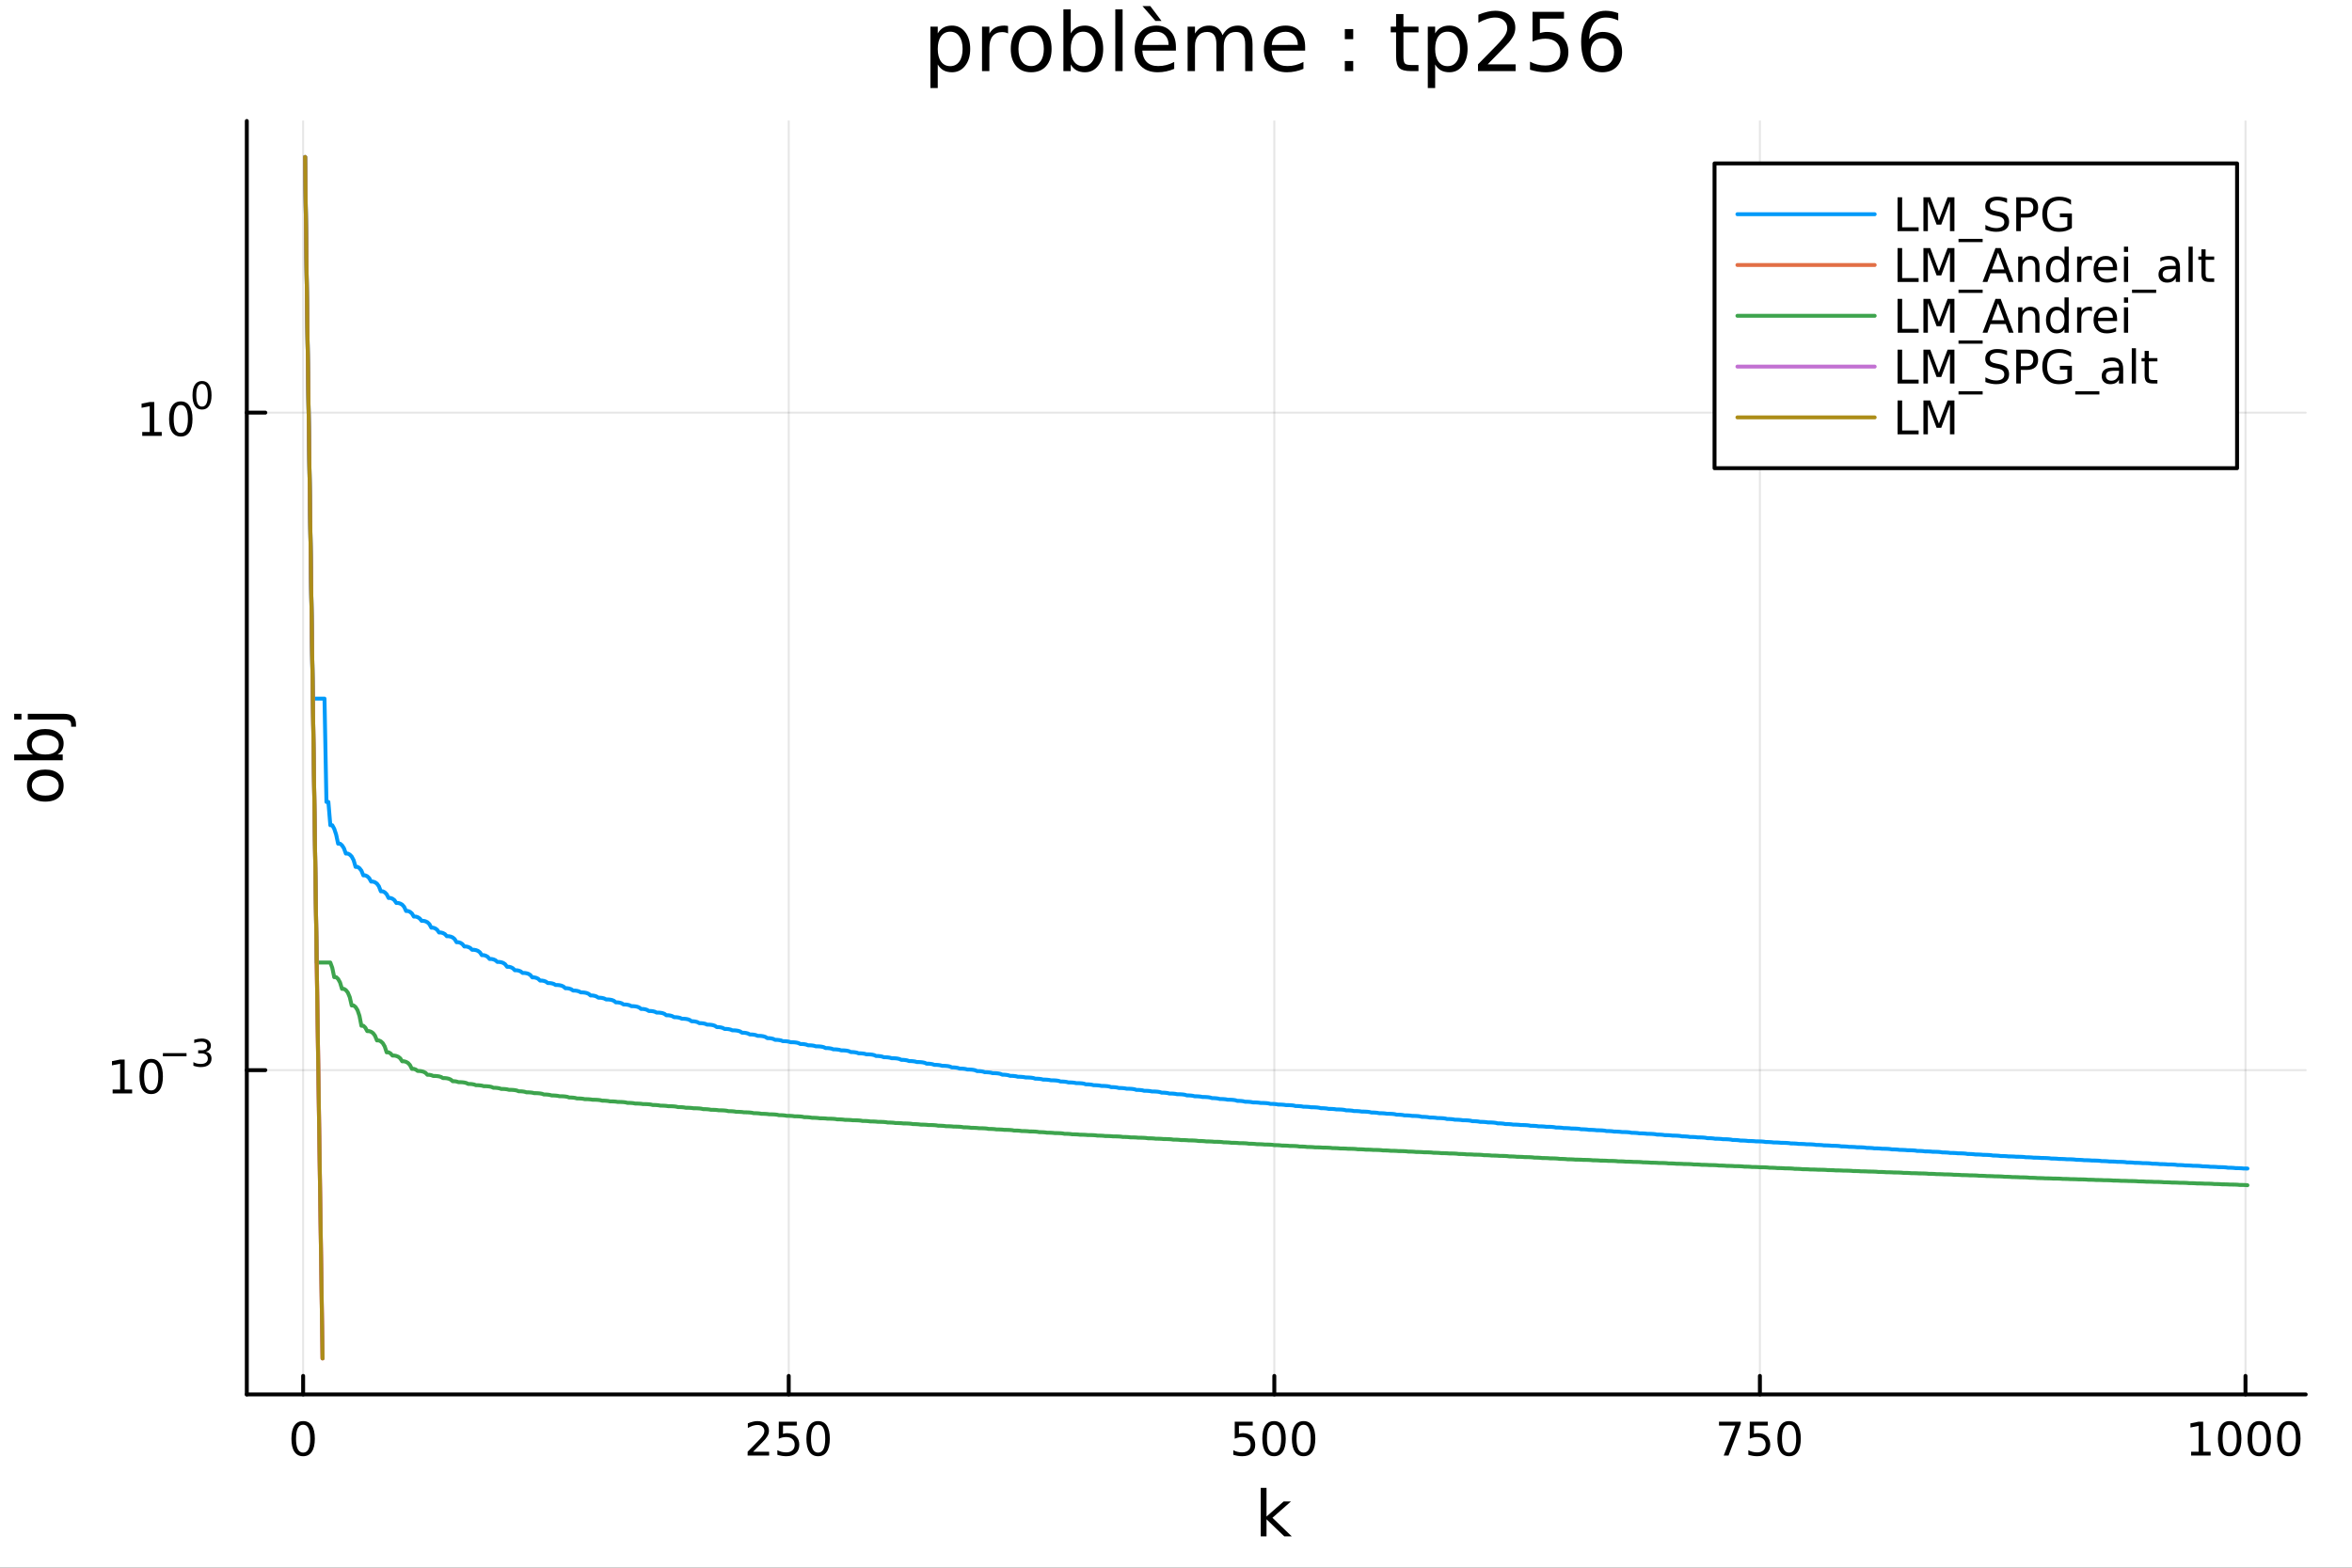 <?xml version="1.0" encoding="utf-8"?>
<svg xmlns="http://www.w3.org/2000/svg" xmlns:xlink="http://www.w3.org/1999/xlink" width="600" height="400" viewBox="0 0 2400 1600">
<rect x="0" y="0" width="2400" height="1600" fill="#333333" stroke="none"/>
<defs>
  <clipPath id="clip770">
    <rect x="0" y="0" width="2400" height="1600"/>
  </clipPath>
</defs>
<path clip-path="url(#clip770)" d="M0 1600 L2400 1600 L2400 0 L0 0  Z" fill="#ffffff" fill-rule="evenodd" fill-opacity="1"/>
<defs>
  <clipPath id="clip771">
    <rect x="480" y="0" width="1681" height="1600"/>
  </clipPath>
</defs>
<path clip-path="url(#clip770)" d="M251.842 1423.18 L2352.76 1423.18 L2352.76 123.472 L251.842 123.472  Z" fill="#ffffff" fill-rule="evenodd" fill-opacity="1"/>
<defs>
  <clipPath id="clip772">
    <rect x="251" y="123" width="2102" height="1301"/>
  </clipPath>
</defs>
<polyline clip-path="url(#clip772)" style="stroke:#000000; stroke-linecap:round; stroke-linejoin:round; stroke-width:2; stroke-opacity:0.1; fill:none" points="309.32,1423.18 309.32,123.472 "/>
<polyline clip-path="url(#clip772)" style="stroke:#000000; stroke-linecap:round; stroke-linejoin:round; stroke-width:2; stroke-opacity:0.1; fill:none" points="804.819,1423.18 804.819,123.472 "/>
<polyline clip-path="url(#clip772)" style="stroke:#000000; stroke-linecap:round; stroke-linejoin:round; stroke-width:2; stroke-opacity:0.1; fill:none" points="1300.32,1423.18 1300.32,123.472 "/>
<polyline clip-path="url(#clip772)" style="stroke:#000000; stroke-linecap:round; stroke-linejoin:round; stroke-width:2; stroke-opacity:0.1; fill:none" points="1795.82,1423.18 1795.82,123.472 "/>
<polyline clip-path="url(#clip772)" style="stroke:#000000; stroke-linecap:round; stroke-linejoin:round; stroke-width:2; stroke-opacity:0.1; fill:none" points="2291.31,1423.18 2291.31,123.472 "/>
<polyline clip-path="url(#clip770)" style="stroke:#000000; stroke-linecap:round; stroke-linejoin:round; stroke-width:4; stroke-opacity:1; fill:none" points="251.842,1423.18 2352.76,1423.18 "/>
<polyline clip-path="url(#clip770)" style="stroke:#000000; stroke-linecap:round; stroke-linejoin:round; stroke-width:4; stroke-opacity:1; fill:none" points="309.32,1423.18 309.32,1404.28 "/>
<polyline clip-path="url(#clip770)" style="stroke:#000000; stroke-linecap:round; stroke-linejoin:round; stroke-width:4; stroke-opacity:1; fill:none" points="804.819,1423.18 804.819,1404.28 "/>
<polyline clip-path="url(#clip770)" style="stroke:#000000; stroke-linecap:round; stroke-linejoin:round; stroke-width:4; stroke-opacity:1; fill:none" points="1300.32,1423.18 1300.32,1404.28 "/>
<polyline clip-path="url(#clip770)" style="stroke:#000000; stroke-linecap:round; stroke-linejoin:round; stroke-width:4; stroke-opacity:1; fill:none" points="1795.82,1423.18 1795.82,1404.28 "/>
<polyline clip-path="url(#clip770)" style="stroke:#000000; stroke-linecap:round; stroke-linejoin:round; stroke-width:4; stroke-opacity:1; fill:none" points="2291.31,1423.18 2291.31,1404.28 "/>
<path clip-path="url(#clip770)" d="M309.32 1454.1 Q305.709 1454.1 303.88 1457.66 Q302.075 1461.2 302.075 1468.33 Q302.075 1475.44 303.88 1479.01 Q305.709 1482.55 309.32 1482.55 Q312.954 1482.55 314.76 1479.01 Q316.589 1475.44 316.589 1468.33 Q316.589 1461.2 314.76 1457.66 Q312.954 1454.1 309.32 1454.1 M309.32 1450.39 Q315.13 1450.39 318.186 1455 Q321.265 1459.58 321.265 1468.33 Q321.265 1477.06 318.186 1481.67 Q315.13 1486.25 309.32 1486.25 Q303.51 1486.25 300.431 1481.67 Q297.376 1477.06 297.376 1468.33 Q297.376 1459.58 300.431 1455 Q303.51 1450.39 309.32 1450.39 Z" fill="#000000" fill-rule="nonzero" fill-opacity="1" /><path clip-path="url(#clip770)" d="M768.511 1481.64 L784.83 1481.64 L784.83 1485.58 L762.886 1485.58 L762.886 1481.64 Q765.548 1478.89 770.131 1474.26 Q774.738 1469.61 775.918 1468.27 Q778.164 1465.74 779.043 1464.01 Q779.946 1462.25 779.946 1460.56 Q779.946 1457.8 778.002 1456.07 Q776.08 1454.33 772.979 1454.33 Q770.779 1454.33 768.326 1455.09 Q765.895 1455.86 763.118 1457.41 L763.118 1452.69 Q765.942 1451.55 768.395 1450.97 Q770.849 1450.39 772.886 1450.39 Q778.256 1450.39 781.451 1453.08 Q784.645 1455.77 784.645 1460.26 Q784.645 1462.39 783.835 1464.31 Q783.048 1466.2 780.941 1468.8 Q780.363 1469.47 777.261 1472.69 Q774.159 1475.88 768.511 1481.64 Z" fill="#000000" fill-rule="nonzero" fill-opacity="1" /><path clip-path="url(#clip770)" d="M794.691 1451.02 L813.048 1451.02 L813.048 1454.96 L798.974 1454.96 L798.974 1463.43 Q799.992 1463.08 801.011 1462.92 Q802.029 1462.73 803.048 1462.73 Q808.835 1462.73 812.214 1465.9 Q815.594 1469.08 815.594 1474.49 Q815.594 1480.07 812.122 1483.17 Q808.65 1486.25 802.33 1486.25 Q800.154 1486.25 797.886 1485.88 Q795.64 1485.51 793.233 1484.77 L793.233 1480.07 Q795.316 1481.2 797.539 1481.76 Q799.761 1482.32 802.238 1482.32 Q806.242 1482.32 808.58 1480.21 Q810.918 1478.1 810.918 1474.49 Q810.918 1470.88 808.58 1468.77 Q806.242 1466.67 802.238 1466.67 Q800.363 1466.67 798.488 1467.08 Q796.636 1467.5 794.691 1468.38 L794.691 1451.02 Z" fill="#000000" fill-rule="nonzero" fill-opacity="1" /><path clip-path="url(#clip770)" d="M834.807 1454.1 Q831.196 1454.1 829.367 1457.66 Q827.562 1461.2 827.562 1468.33 Q827.562 1475.44 829.367 1479.01 Q831.196 1482.55 834.807 1482.55 Q838.441 1482.55 840.247 1479.01 Q842.075 1475.44 842.075 1468.33 Q842.075 1461.2 840.247 1457.66 Q838.441 1454.1 834.807 1454.1 M834.807 1450.39 Q840.617 1450.39 843.673 1455 Q846.751 1459.58 846.751 1468.33 Q846.751 1477.06 843.673 1481.67 Q840.617 1486.25 834.807 1486.25 Q828.997 1486.25 825.918 1481.67 Q822.863 1477.06 822.863 1468.33 Q822.863 1459.58 825.918 1455 Q828.997 1450.39 834.807 1450.39 Z" fill="#000000" fill-rule="nonzero" fill-opacity="1" /><path clip-path="url(#clip770)" d="M1259.94 1451.02 L1278.29 1451.02 L1278.29 1454.96 L1264.22 1454.96 L1264.22 1463.43 Q1265.24 1463.08 1266.25 1462.92 Q1267.27 1462.73 1268.29 1462.73 Q1274.08 1462.73 1277.46 1465.9 Q1280.84 1469.08 1280.84 1474.49 Q1280.84 1480.07 1277.37 1483.17 Q1273.89 1486.25 1267.57 1486.25 Q1265.4 1486.25 1263.13 1485.88 Q1260.88 1485.51 1258.48 1484.77 L1258.48 1480.07 Q1260.56 1481.2 1262.78 1481.76 Q1265 1482.32 1267.48 1482.32 Q1271.49 1482.32 1273.82 1480.21 Q1276.16 1478.1 1276.16 1474.49 Q1276.16 1470.88 1273.82 1468.77 Q1271.49 1466.67 1267.48 1466.67 Q1265.61 1466.67 1263.73 1467.08 Q1261.88 1467.5 1259.94 1468.38 L1259.94 1451.02 Z" fill="#000000" fill-rule="nonzero" fill-opacity="1" /><path clip-path="url(#clip770)" d="M1300.05 1454.1 Q1296.44 1454.1 1294.61 1457.66 Q1292.81 1461.2 1292.81 1468.33 Q1292.81 1475.44 1294.61 1479.01 Q1296.44 1482.55 1300.05 1482.55 Q1303.69 1482.55 1305.49 1479.01 Q1307.32 1475.44 1307.32 1468.33 Q1307.32 1461.2 1305.49 1457.66 Q1303.69 1454.1 1300.05 1454.1 M1300.05 1450.39 Q1305.86 1450.39 1308.92 1455 Q1312 1459.58 1312 1468.33 Q1312 1477.06 1308.92 1481.67 Q1305.86 1486.25 1300.05 1486.25 Q1294.24 1486.25 1291.16 1481.67 Q1288.11 1477.06 1288.11 1468.33 Q1288.11 1459.58 1291.16 1455 Q1294.24 1450.39 1300.05 1450.39 Z" fill="#000000" fill-rule="nonzero" fill-opacity="1" /><path clip-path="url(#clip770)" d="M1330.21 1454.1 Q1326.6 1454.1 1324.77 1457.66 Q1322.97 1461.2 1322.97 1468.33 Q1322.97 1475.44 1324.77 1479.01 Q1326.6 1482.55 1330.21 1482.55 Q1333.85 1482.55 1335.65 1479.01 Q1337.48 1475.44 1337.48 1468.33 Q1337.48 1461.2 1335.65 1457.66 Q1333.85 1454.1 1330.21 1454.1 M1330.21 1450.39 Q1336.02 1450.39 1339.08 1455 Q1342.16 1459.58 1342.16 1468.33 Q1342.16 1477.06 1339.08 1481.67 Q1336.02 1486.25 1330.21 1486.25 Q1324.4 1486.25 1321.32 1481.67 Q1318.27 1477.06 1318.27 1468.33 Q1318.27 1459.58 1321.32 1455 Q1324.4 1450.39 1330.21 1450.39 Z" fill="#000000" fill-rule="nonzero" fill-opacity="1" /><path clip-path="url(#clip770)" d="M1754.09 1451.02 L1776.31 1451.02 L1776.31 1453.01 L1763.77 1485.58 L1758.88 1485.58 L1770.69 1454.96 L1754.09 1454.96 L1754.09 1451.02 Z" fill="#000000" fill-rule="nonzero" fill-opacity="1" /><path clip-path="url(#clip770)" d="M1785.48 1451.02 L1803.84 1451.02 L1803.84 1454.96 L1789.76 1454.96 L1789.76 1463.43 Q1790.78 1463.08 1791.8 1462.92 Q1792.82 1462.73 1793.84 1462.73 Q1799.62 1462.73 1803 1465.9 Q1806.38 1469.08 1806.38 1474.49 Q1806.38 1480.07 1802.91 1483.17 Q1799.44 1486.25 1793.12 1486.25 Q1790.94 1486.25 1788.67 1485.88 Q1786.43 1485.51 1784.02 1484.77 L1784.02 1480.07 Q1786.11 1481.2 1788.33 1481.76 Q1790.55 1482.32 1793.03 1482.32 Q1797.03 1482.32 1799.37 1480.21 Q1801.71 1478.1 1801.71 1474.49 Q1801.71 1470.88 1799.37 1468.77 Q1797.03 1466.67 1793.03 1466.67 Q1791.15 1466.67 1789.28 1467.08 Q1787.42 1467.5 1785.48 1468.38 L1785.48 1451.02 Z" fill="#000000" fill-rule="nonzero" fill-opacity="1" /><path clip-path="url(#clip770)" d="M1825.6 1454.1 Q1821.98 1454.1 1820.16 1457.66 Q1818.35 1461.2 1818.35 1468.33 Q1818.35 1475.44 1820.16 1479.01 Q1821.98 1482.55 1825.6 1482.55 Q1829.23 1482.55 1831.04 1479.01 Q1832.86 1475.44 1832.86 1468.33 Q1832.86 1461.2 1831.04 1457.66 Q1829.23 1454.1 1825.6 1454.1 M1825.6 1450.39 Q1831.41 1450.39 1834.46 1455 Q1837.54 1459.58 1837.54 1468.33 Q1837.54 1477.06 1834.46 1481.67 Q1831.41 1486.25 1825.6 1486.25 Q1819.79 1486.25 1816.71 1481.67 Q1813.65 1477.06 1813.65 1468.33 Q1813.65 1459.58 1816.71 1455 Q1819.79 1450.39 1825.6 1450.39 Z" fill="#000000" fill-rule="nonzero" fill-opacity="1" /><path clip-path="url(#clip770)" d="M2235.84 1481.64 L2243.48 1481.64 L2243.48 1455.28 L2235.17 1456.95 L2235.17 1452.69 L2243.43 1451.02 L2248.11 1451.02 L2248.11 1481.64 L2255.75 1481.64 L2255.75 1485.58 L2235.84 1485.58 L2235.84 1481.64 Z" fill="#000000" fill-rule="nonzero" fill-opacity="1" /><path clip-path="url(#clip770)" d="M2275.19 1454.1 Q2271.58 1454.1 2269.75 1457.66 Q2267.95 1461.2 2267.95 1468.33 Q2267.95 1475.44 2269.75 1479.01 Q2271.58 1482.55 2275.19 1482.55 Q2278.83 1482.55 2280.63 1479.01 Q2282.46 1475.44 2282.46 1468.33 Q2282.46 1461.2 2280.63 1457.66 Q2278.83 1454.1 2275.19 1454.1 M2275.19 1450.39 Q2281 1450.39 2284.06 1455 Q2287.14 1459.58 2287.14 1468.33 Q2287.14 1477.06 2284.06 1481.67 Q2281 1486.25 2275.19 1486.25 Q2269.38 1486.25 2266.3 1481.67 Q2263.25 1477.06 2263.25 1468.33 Q2263.25 1459.58 2266.3 1455 Q2269.38 1450.39 2275.19 1450.39 Z" fill="#000000" fill-rule="nonzero" fill-opacity="1" /><path clip-path="url(#clip770)" d="M2305.35 1454.1 Q2301.74 1454.1 2299.91 1457.66 Q2298.11 1461.2 2298.11 1468.33 Q2298.11 1475.44 2299.91 1479.01 Q2301.74 1482.55 2305.35 1482.55 Q2308.99 1482.55 2310.79 1479.01 Q2312.62 1475.44 2312.62 1468.33 Q2312.62 1461.2 2310.79 1457.66 Q2308.99 1454.1 2305.35 1454.1 M2305.35 1450.39 Q2311.16 1450.39 2314.22 1455 Q2317.3 1459.58 2317.3 1468.33 Q2317.3 1477.06 2314.22 1481.67 Q2311.16 1486.25 2305.35 1486.25 Q2299.54 1486.25 2296.46 1481.67 Q2293.41 1477.06 2293.41 1468.33 Q2293.41 1459.58 2296.46 1455 Q2299.54 1450.39 2305.35 1450.39 Z" fill="#000000" fill-rule="nonzero" fill-opacity="1" /><path clip-path="url(#clip770)" d="M2335.52 1454.1 Q2331.9 1454.1 2330.08 1457.66 Q2328.27 1461.2 2328.27 1468.33 Q2328.27 1475.44 2330.08 1479.01 Q2331.9 1482.55 2335.52 1482.55 Q2339.15 1482.55 2340.96 1479.01 Q2342.78 1475.44 2342.78 1468.33 Q2342.78 1461.2 2340.96 1457.66 Q2339.15 1454.1 2335.52 1454.1 M2335.52 1450.39 Q2341.33 1450.39 2344.38 1455 Q2347.46 1459.58 2347.46 1468.33 Q2347.46 1477.06 2344.38 1481.67 Q2341.33 1486.25 2335.52 1486.25 Q2329.71 1486.25 2326.63 1481.67 Q2323.57 1477.06 2323.57 1468.33 Q2323.57 1459.58 2326.63 1455 Q2329.71 1450.39 2335.52 1450.39 Z" fill="#000000" fill-rule="nonzero" fill-opacity="1" /><path clip-path="url(#clip770)" d="M1286.48 1518.52 L1292.37 1518.52 L1292.37 1547.77 L1309.84 1532.4 L1317.32 1532.4 L1298.42 1549.07 L1318.12 1568.04 L1310.48 1568.04 L1292.37 1550.63 L1292.37 1568.04 L1286.48 1568.04 L1286.48 1518.52 Z" fill="#000000" fill-rule="nonzero" fill-opacity="1" /><polyline clip-path="url(#clip772)" style="stroke:#000000; stroke-linecap:round; stroke-linejoin:round; stroke-width:2; stroke-opacity:0.1; fill:none" points="251.842,1092.21 2352.76,1092.21 "/>
<polyline clip-path="url(#clip772)" style="stroke:#000000; stroke-linecap:round; stroke-linejoin:round; stroke-width:2; stroke-opacity:0.1; fill:none" points="251.842,421.132 2352.76,421.132 "/>
<polyline clip-path="url(#clip770)" style="stroke:#000000; stroke-linecap:round; stroke-linejoin:round; stroke-width:4; stroke-opacity:1; fill:none" points="251.842,1423.18 251.842,123.472 "/>
<polyline clip-path="url(#clip770)" style="stroke:#000000; stroke-linecap:round; stroke-linejoin:round; stroke-width:4; stroke-opacity:1; fill:none" points="251.842,1092.21 270.74,1092.21 "/>
<polyline clip-path="url(#clip770)" style="stroke:#000000; stroke-linecap:round; stroke-linejoin:round; stroke-width:4; stroke-opacity:1; fill:none" points="251.842,421.132 270.74,421.132 "/>
<path clip-path="url(#clip770)" d="M114.931 1112 L122.57 1112 L122.57 1085.64 L114.26 1087.3 L114.26 1083.05 L122.524 1081.38 L127.2 1081.38 L127.2 1112 L134.839 1112 L134.839 1115.94 L114.931 1115.94 L114.931 1112 Z" fill="#000000" fill-rule="nonzero" fill-opacity="1" /><path clip-path="url(#clip770)" d="M154.283 1084.46 Q150.672 1084.46 148.843 1088.02 Q147.038 1091.56 147.038 1098.69 Q147.038 1105.8 148.843 1109.36 Q150.672 1112.91 154.283 1112.91 Q157.917 1112.91 159.723 1109.36 Q161.552 1105.8 161.552 1098.69 Q161.552 1091.56 159.723 1088.02 Q157.917 1084.46 154.283 1084.46 M154.283 1080.75 Q160.093 1080.75 163.149 1085.36 Q166.227 1089.94 166.227 1098.69 Q166.227 1107.42 163.149 1112.03 Q160.093 1116.61 154.283 1116.61 Q148.473 1116.61 145.394 1112.03 Q142.339 1107.42 142.339 1098.69 Q142.339 1089.94 145.394 1085.36 Q148.473 1080.75 154.283 1080.75 Z" fill="#000000" fill-rule="nonzero" fill-opacity="1" /><path clip-path="url(#clip770)" d="M166.227 1074.85 L190.339 1074.85 L190.339 1078.05 L166.227 1078.05 L166.227 1074.85 Z" fill="#000000" fill-rule="nonzero" fill-opacity="1" /><path clip-path="url(#clip770)" d="M210.05 1073.39 Q212.777 1073.97 214.3 1075.81 Q215.842 1077.66 215.842 1080.37 Q215.842 1084.52 212.984 1086.8 Q210.125 1089.07 204.859 1089.07 Q203.091 1089.07 201.21 1088.72 Q199.348 1088.38 197.354 1087.68 L197.354 1084.01 Q198.934 1084.94 200.815 1085.41 Q202.696 1085.88 204.746 1085.88 Q208.319 1085.88 210.181 1084.47 Q212.062 1083.05 212.062 1080.37 Q212.062 1077.88 210.313 1076.49 Q208.583 1075.08 205.479 1075.08 L202.207 1075.08 L202.207 1071.96 L205.63 1071.96 Q208.432 1071.96 209.918 1070.85 Q211.404 1069.72 211.404 1067.61 Q211.404 1065.45 209.861 1064.3 Q208.338 1063.14 205.479 1063.14 Q203.918 1063.14 202.132 1063.48 Q200.345 1063.81 198.201 1064.53 L198.201 1061.14 Q200.364 1060.54 202.244 1060.24 Q204.144 1059.94 205.818 1059.94 Q210.144 1059.94 212.664 1061.92 Q215.184 1063.87 215.184 1067.22 Q215.184 1069.55 213.849 1071.17 Q212.513 1072.77 210.05 1073.39 Z" fill="#000000" fill-rule="nonzero" fill-opacity="1" /><path clip-path="url(#clip770)" d="M145.137 440.924 L152.776 440.924 L152.776 414.558 L144.465 416.225 L144.465 411.966 L152.729 410.299 L157.405 410.299 L157.405 440.924 L165.044 440.924 L165.044 444.859 L145.137 444.859 L145.137 440.924 Z" fill="#000000" fill-rule="nonzero" fill-opacity="1" /><path clip-path="url(#clip770)" d="M184.488 413.378 Q180.877 413.378 179.049 416.943 Q177.243 420.484 177.243 427.614 Q177.243 434.72 179.049 438.285 Q180.877 441.827 184.488 441.827 Q188.123 441.827 189.928 438.285 Q191.757 434.72 191.757 427.614 Q191.757 420.484 189.928 416.943 Q188.123 413.378 184.488 413.378 M184.488 409.674 Q190.299 409.674 193.354 414.281 Q196.433 418.864 196.433 427.614 Q196.433 436.341 193.354 440.947 Q190.299 445.53 184.488 445.53 Q178.678 445.53 175.6 440.947 Q172.544 436.341 172.544 427.614 Q172.544 418.864 175.6 414.281 Q178.678 409.674 184.488 409.674 Z" fill="#000000" fill-rule="nonzero" fill-opacity="1" /><path clip-path="url(#clip770)" d="M206.138 391.87 Q203.204 391.87 201.718 394.767 Q200.251 397.644 200.251 403.437 Q200.251 409.211 201.718 412.107 Q203.204 414.985 206.138 414.985 Q209.09 414.985 210.557 412.107 Q212.043 409.211 212.043 403.437 Q212.043 397.644 210.557 394.767 Q209.09 391.87 206.138 391.87 M206.138 388.861 Q210.858 388.861 213.341 392.604 Q215.842 396.328 215.842 403.437 Q215.842 410.527 213.341 414.27 Q210.858 417.994 206.138 417.994 Q201.417 417.994 198.915 414.27 Q196.433 410.527 196.433 403.437 Q196.433 396.328 198.915 392.604 Q201.417 388.861 206.138 388.861 Z" fill="#000000" fill-rule="nonzero" fill-opacity="1" /><path clip-path="url(#clip770)" d="M32.462 801.797 Q32.462 806.507 36.154 809.244 Q39.815 811.982 46.212 811.982 Q52.609 811.982 56.302 809.276 Q59.962 806.539 59.962 801.797 Q59.962 797.118 56.27 794.381 Q52.578 791.643 46.212 791.643 Q39.878 791.643 36.186 794.381 Q32.462 797.118 32.462 801.797 M27.497 801.797 Q27.497 794.158 32.462 789.797 Q37.427 785.437 46.212 785.437 Q54.965 785.437 59.962 789.797 Q64.927 794.158 64.927 801.797 Q64.927 809.467 59.962 813.828 Q54.965 818.156 46.212 818.156 Q37.427 818.156 32.462 813.828 Q27.497 809.467 27.497 801.797 Z" fill="#000000" fill-rule="nonzero" fill-opacity="1" /><path clip-path="url(#clip770)" d="M46.212 750.139 Q39.751 750.139 36.09 752.812 Q32.398 755.454 32.398 760.101 Q32.398 764.748 36.09 767.422 Q39.751 770.064 46.212 770.064 Q52.673 770.064 56.365 767.422 Q60.026 764.748 60.026 760.101 Q60.026 755.454 56.365 752.812 Q52.673 750.139 46.212 750.139 M33.767 770.064 Q30.584 768.218 29.056 765.417 Q27.497 762.584 27.497 758.669 Q27.497 752.176 32.653 748.134 Q37.809 744.06 46.212 744.06 Q54.615 744.06 59.771 748.134 Q64.927 752.176 64.927 758.669 Q64.927 762.584 63.399 765.417 Q61.84 768.218 58.657 770.064 L64.004 770.064 L64.004 775.952 L14.479 775.952 L14.479 770.064 L33.767 770.064 Z" fill="#000000" fill-rule="nonzero" fill-opacity="1" /><path clip-path="url(#clip770)" d="M28.356 734.352 L28.356 728.495 L64.641 728.495 Q71.452 728.495 74.508 731.105 Q77.563 733.684 77.563 739.445 L77.563 741.673 L72.598 741.673 L72.598 740.113 Q72.598 736.771 71.038 735.561 Q69.51 734.352 64.641 734.352 L28.356 734.352 M14.479 734.352 L14.479 728.495 L21.895 728.495 L21.895 734.352 L14.479 734.352 Z" fill="#000000" fill-rule="nonzero" fill-opacity="1" /><path clip-path="url(#clip770)" d="M956.899 65.77 L956.899 89.833 L949.405 89.833 L949.405 27.206 L956.899 27.206 L956.899 34.092 Q959.248 30.041 962.813 28.097 Q966.418 26.112 971.401 26.112 Q979.665 26.112 984.81 32.675 Q989.995 39.237 989.995 49.931 Q989.995 60.626 984.81 67.188 Q979.665 73.751 971.401 73.751 Q966.418 73.751 962.813 71.806 Q959.248 69.821 956.899 65.77 M982.257 49.931 Q982.257 41.708 978.855 37.05 Q975.492 32.35 969.578 32.35 Q963.664 32.35 960.261 37.05 Q956.899 41.708 956.899 49.931 Q956.899 58.155 960.261 62.854 Q963.664 67.512 969.578 67.512 Q975.492 67.512 978.855 62.854 Q982.257 58.155 982.257 49.931 Z" fill="#000000" fill-rule="nonzero" fill-opacity="1" /><path clip-path="url(#clip770)" d="M1028.64 34.173 Q1027.38 33.444 1025.89 33.12 Q1024.43 32.756 1022.64 32.756 Q1016.33 32.756 1012.92 36.888 Q1009.56 40.979 1009.56 48.676 L1009.56 72.576 L1002.07 72.576 L1002.07 27.206 L1009.56 27.206 L1009.56 34.254 Q1011.91 30.122 1015.68 28.138 Q1019.44 26.112 1024.83 26.112 Q1025.6 26.112 1026.53 26.234 Q1027.47 26.315 1028.6 26.517 L1028.64 34.173 Z" fill="#000000" fill-rule="nonzero" fill-opacity="1" /><path clip-path="url(#clip770)" d="M1052.22 32.431 Q1046.22 32.431 1042.74 37.131 Q1039.25 41.789 1039.25 49.931 Q1039.25 58.074 1042.7 62.773 Q1046.18 67.431 1052.22 67.431 Q1058.17 67.431 1061.66 62.732 Q1065.14 58.033 1065.14 49.931 Q1065.14 41.87 1061.66 37.171 Q1058.17 32.431 1052.22 32.431 M1052.22 26.112 Q1061.94 26.112 1067.49 32.431 Q1073.04 38.751 1073.04 49.931 Q1073.04 61.071 1067.49 67.431 Q1061.94 73.751 1052.22 73.751 Q1042.45 73.751 1036.9 67.431 Q1031.39 61.071 1031.39 49.931 Q1031.39 38.751 1036.9 32.431 Q1042.45 26.112 1052.22 26.112 Z" fill="#000000" fill-rule="nonzero" fill-opacity="1" /><path clip-path="url(#clip770)" d="M1117.96 49.931 Q1117.96 41.708 1114.56 37.05 Q1111.2 32.35 1105.28 32.35 Q1099.37 32.35 1095.97 37.05 Q1092.6 41.708 1092.6 49.931 Q1092.6 58.155 1095.97 62.854 Q1099.37 67.512 1105.28 67.512 Q1111.2 67.512 1114.56 62.854 Q1117.96 58.155 1117.96 49.931 M1092.6 34.092 Q1094.95 30.041 1098.52 28.097 Q1102.12 26.112 1107.11 26.112 Q1115.37 26.112 1120.51 32.675 Q1125.7 39.237 1125.7 49.931 Q1125.7 60.626 1120.51 67.188 Q1115.37 73.751 1107.11 73.751 Q1102.12 73.751 1098.52 71.806 Q1094.95 69.821 1092.6 65.77 L1092.6 72.576 L1085.11 72.576 L1085.11 9.544 L1092.6 9.544 L1092.6 34.092 Z" fill="#000000" fill-rule="nonzero" fill-opacity="1" /><path clip-path="url(#clip770)" d="M1138.06 9.544 L1145.51 9.544 L1145.51 72.576 L1138.06 72.576 L1138.06 9.544 Z" fill="#000000" fill-rule="nonzero" fill-opacity="1" /><path clip-path="url(#clip770)" d="M1199.91 48.028 L1199.91 51.673 L1165.64 51.673 Q1166.13 59.37 1170.26 63.421 Q1174.43 67.431 1181.85 67.431 Q1186.14 67.431 1190.15 66.378 Q1194.2 65.325 1198.17 63.218 L1198.17 70.267 Q1194.16 71.968 1189.95 72.86 Q1185.73 73.751 1181.4 73.751 Q1170.54 73.751 1164.18 67.431 Q1157.86 61.112 1157.86 50.337 Q1157.86 39.197 1163.86 32.675 Q1169.9 26.112 1180.1 26.112 Q1189.26 26.112 1194.57 32.026 Q1199.91 37.9 1199.91 48.028 M1192.46 45.84 Q1192.38 39.723 1189.02 36.077 Q1185.69 32.431 1180.18 32.431 Q1173.95 32.431 1170.18 35.956 Q1166.45 39.48 1165.88 45.88 L1192.46 45.84 M1173.78 6.222 L1185.21 21.373 L1179.01 21.373 L1165.8 6.222 L1173.78 6.222 Z" fill="#000000" fill-rule="nonzero" fill-opacity="1" /><path clip-path="url(#clip770)" d="M1247.47 35.915 Q1250.27 30.892 1254.15 28.502 Q1258.04 26.112 1263.31 26.112 Q1270.4 26.112 1274.25 31.095 Q1278.09 36.037 1278.09 45.192 L1278.09 72.576 L1270.6 72.576 L1270.6 45.435 Q1270.6 38.913 1268.29 35.753 Q1265.98 32.594 1261.24 32.594 Q1255.45 32.594 1252.09 36.442 Q1248.73 40.29 1248.73 46.934 L1248.73 72.576 L1241.23 72.576 L1241.23 45.435 Q1241.23 38.873 1238.92 35.753 Q1236.61 32.594 1231.79 32.594 Q1226.08 32.594 1222.72 36.482 Q1219.36 40.331 1219.36 46.934 L1219.36 72.576 L1211.86 72.576 L1211.86 27.206 L1219.36 27.206 L1219.36 34.254 Q1221.91 30.082 1225.47 28.097 Q1229.04 26.112 1233.94 26.112 Q1238.88 26.112 1242.33 28.624 Q1245.81 31.135 1247.47 35.915 Z" fill="#000000" fill-rule="nonzero" fill-opacity="1" /><path clip-path="url(#clip770)" d="M1331.77 48.028 L1331.77 51.673 L1297.5 51.673 Q1297.98 59.37 1302.12 63.421 Q1306.29 67.431 1313.7 67.431 Q1318 67.431 1322.01 66.378 Q1326.06 65.325 1330.03 63.218 L1330.03 70.267 Q1326.02 71.968 1321.8 72.86 Q1317.59 73.751 1313.26 73.751 Q1302.4 73.751 1296.04 67.431 Q1289.72 61.112 1289.72 50.337 Q1289.72 39.197 1295.72 32.675 Q1301.75 26.112 1311.96 26.112 Q1321.12 26.112 1326.42 32.026 Q1331.77 37.9 1331.77 48.028 M1324.32 45.84 Q1324.23 39.723 1320.87 36.077 Q1317.55 32.431 1312.04 32.431 Q1305.8 32.431 1302.04 35.956 Q1298.31 39.48 1297.74 45.88 L1324.32 45.84 Z" fill="#000000" fill-rule="nonzero" fill-opacity="1" /><path clip-path="url(#clip770)" d="M1372.28 62.287 L1380.83 62.287 L1380.83 72.576 L1372.28 72.576 L1372.28 62.287 M1372.28 29.677 L1380.83 29.677 L1380.83 39.966 L1372.28 39.966 L1372.28 29.677 Z" fill="#000000" fill-rule="nonzero" fill-opacity="1" /><path clip-path="url(#clip770)" d="M1432.07 14.324 L1432.07 27.206 L1447.42 27.206 L1447.42 32.999 L1432.07 32.999 L1432.07 57.628 Q1432.07 63.178 1433.57 64.758 Q1435.11 66.338 1439.77 66.338 L1447.42 66.338 L1447.42 72.576 L1439.77 72.576 Q1431.14 72.576 1427.86 69.376 Q1424.58 66.135 1424.58 57.628 L1424.58 32.999 L1419.11 32.999 L1419.11 27.206 L1424.58 27.206 L1424.58 14.324 L1432.07 14.324 Z" fill="#000000" fill-rule="nonzero" fill-opacity="1" /><path clip-path="url(#clip770)" d="M1464.44 65.77 L1464.44 89.833 L1456.94 89.833 L1456.94 27.206 L1464.44 27.206 L1464.44 34.092 Q1466.79 30.041 1470.35 28.097 Q1473.96 26.112 1478.94 26.112 Q1487.2 26.112 1492.35 32.675 Q1497.53 39.237 1497.53 49.931 Q1497.53 60.626 1492.35 67.188 Q1487.2 73.751 1478.94 73.751 Q1473.96 73.751 1470.35 71.806 Q1466.79 69.821 1464.44 65.77 M1489.8 49.931 Q1489.8 41.708 1486.39 37.05 Q1483.03 32.35 1477.12 32.35 Q1471.2 32.35 1467.8 37.05 Q1464.44 41.708 1464.44 49.931 Q1464.44 58.155 1467.8 62.854 Q1471.2 67.512 1477.12 67.512 Q1483.03 67.512 1486.39 62.854 Q1489.8 58.155 1489.8 49.931 Z" fill="#000000" fill-rule="nonzero" fill-opacity="1" /><path clip-path="url(#clip770)" d="M1517.99 65.689 L1546.55 65.689 L1546.55 72.576 L1508.15 72.576 L1508.15 65.689 Q1512.8 60.869 1520.83 52.767 Q1528.89 44.625 1530.95 42.275 Q1534.88 37.86 1536.42 34.822 Q1538 31.743 1538 28.786 Q1538 23.965 1534.6 20.927 Q1531.24 17.889 1525.81 17.889 Q1521.96 17.889 1517.67 19.226 Q1513.41 20.562 1508.55 23.276 L1508.55 15.013 Q1513.49 13.028 1517.79 12.015 Q1522.08 11.002 1525.65 11.002 Q1535.04 11.002 1540.63 15.701 Q1546.22 20.4 1546.22 28.259 Q1546.22 31.986 1544.81 35.348 Q1543.43 38.67 1539.74 43.207 Q1538.73 44.382 1533.3 50.013 Q1527.87 55.603 1517.99 65.689 Z" fill="#000000" fill-rule="nonzero" fill-opacity="1" /><path clip-path="url(#clip770)" d="M1563.81 12.096 L1595.93 12.096 L1595.93 18.983 L1571.3 18.983 L1571.3 33.809 Q1573.08 33.201 1574.86 32.918 Q1576.65 32.594 1578.43 32.594 Q1588.56 32.594 1594.47 38.143 Q1600.38 43.693 1600.38 53.172 Q1600.38 62.935 1594.31 68.363 Q1588.23 73.751 1577.17 73.751 Q1573.37 73.751 1569.4 73.103 Q1565.47 72.454 1561.25 71.158 L1561.25 62.935 Q1564.9 64.92 1568.79 65.892 Q1572.68 66.864 1577.01 66.864 Q1584.02 66.864 1588.11 63.178 Q1592.2 59.492 1592.2 53.172 Q1592.2 46.853 1588.11 43.166 Q1584.02 39.48 1577.01 39.48 Q1573.73 39.48 1570.45 40.209 Q1567.21 40.938 1563.81 42.478 L1563.81 12.096 Z" fill="#000000" fill-rule="nonzero" fill-opacity="1" /><path clip-path="url(#clip770)" d="M1635.02 39.075 Q1629.51 39.075 1626.27 42.842 Q1623.07 46.61 1623.07 53.172 Q1623.07 59.694 1626.27 63.502 Q1629.51 67.269 1635.02 67.269 Q1640.53 67.269 1643.73 63.502 Q1646.97 59.694 1646.97 53.172 Q1646.97 46.61 1643.73 42.842 Q1640.53 39.075 1635.02 39.075 M1651.26 13.433 L1651.26 20.887 Q1648.19 19.428 1645.03 18.659 Q1641.91 17.889 1638.83 17.889 Q1630.73 17.889 1626.43 23.358 Q1622.18 28.826 1621.57 39.885 Q1623.96 36.361 1627.57 34.498 Q1631.17 32.594 1635.51 32.594 Q1644.62 32.594 1649.89 38.143 Q1655.19 43.653 1655.19 53.172 Q1655.19 62.489 1649.68 68.12 Q1644.18 73.751 1635.02 73.751 Q1624.53 73.751 1618.98 65.73 Q1613.43 57.669 1613.43 42.397 Q1613.43 28.057 1620.23 19.55 Q1627.04 11.002 1638.5 11.002 Q1641.58 11.002 1644.7 11.61 Q1647.86 12.217 1651.26 13.433 Z" fill="#000000" fill-rule="nonzero" fill-opacity="1" /><polyline clip-path="url(#clip772)" style="stroke:#009af9; stroke-linecap:round; stroke-linejoin:round; stroke-width:4; stroke-opacity:1; fill:none" points="311.302,160.256 313.284,308.982 315.266,443.659 317.248,578.336 319.23,713.012 321.212,713.012 323.194,713.012 325.176,713.012 327.158,713.012 329.14,713.012 331.122,713.012 333.104,818.472 335.086,818.472 337.068,842.226 339.05,842.226 341.032,845.806 343.014,851.825 344.996,861.069 346.978,861.069 348.96,862.704 350.942,865.751 352.924,871.182 354.906,871.182 356.888,872.212 358.87,874.201 360.852,877.947 362.834,884.756 364.816,884.756 366.798,886.064 368.78,888.604 370.762,893.419 372.744,893.419 374.726,894.361 376.708,896.207 378.69,899.771 380.672,899.771 382.654,900.473 384.636,901.858 386.618,904.556 388.6,909.695 390.582,909.695 392.564,910.701 394.546,912.678 396.528,916.494 398.51,916.494 400.492,917.245 402.474,918.728 404.456,921.616 406.438,921.616 408.42,922.187 410.402,923.318 412.384,925.533 414.366,929.795 416.348,929.795 418.33,930.633 420.312,932.285 422.294,935.493 424.276,935.493 426.258,936.127 428.24,937.379 430.222,939.83 432.204,939.83 434.186,940.315 436.168,941.278 438.15,943.17 440.132,946.83 442.114,946.83 444.096,947.552 446.078,948.977 448.06,951.755 450.042,951.755 452.024,952.305 454.006,953.393 455.988,955.529 457.97,955.529 459.952,955.952 461.934,956.793 463.916,958.449 465.898,961.666 467.88,961.666 469.862,962.301 471.844,963.557 473.826,966.014 475.808,966.014 477.79,966.501 479.772,967.466 481.754,969.363 483.736,969.363 485.718,969.739 487.7,970.487 489.682,971.963 491.664,974.84 493.646,974.84 495.628,975.408 497.61,976.534 499.592,978.742 501.574,978.742 503.556,979.179 505.538,980.047 507.52,981.758 509.502,981.758 511.484,982.097 513.466,982.773 515.448,984.107 517.43,986.713 519.412,986.713 521.394,987.229 523.376,988.251 525.358,990.259 527.34,990.259 529.322,990.657 531.304,991.449 533.286,993.008 535.267,993.008 537.249,993.318 539.231,993.935 541.213,995.155 543.195,997.542 545.177,997.542 547.159,998.015 549.141,998.953 551.123,1000.8 553.105,1000.8 555.087,1001.16 557.069,1001.89 559.051,1003.33 561.033,1003.33 563.015,1003.61 564.997,1004.18 566.979,1005.31 568.961,1005.31 570.943,1005.53 572.925,1005.98 574.907,1006.86 576.889,1008.61 578.871,1008.61 580.853,1008.95 582.835,1009.64 584.817,1011 586.799,1011 588.781,1011.27 590.763,1011.81 592.745,1012.87 594.727,1012.87 596.709,1013.09 598.691,1013.51 600.673,1014.35 602.655,1016 604.637,1016 606.619,1016.33 608.601,1016.99 610.583,1018.28 612.565,1018.28 614.547,1018.53 616.529,1019.05 618.511,1020.06 620.493,1020.06 622.475,1020.26 624.457,1020.66 626.439,1021.46 628.421,1023.04 630.403,1023.04 632.385,1023.35 634.367,1023.98 636.349,1025.21 638.331,1025.21 640.313,1025.45 642.295,1025.94 644.277,1026.91 646.259,1026.91 648.241,1027.1 650.223,1027.49 652.205,1028.25 654.187,1029.75 656.169,1029.75 658.151,1030.05 660.133,1030.65 662.115,1031.83 664.097,1031.83 666.079,1032.06 668.061,1032.53 670.043,1033.46 672.025,1033.46 674.007,1033.64 675.989,1034.01 677.971,1034.74 679.953,1036.18 681.935,1036.18 683.917,1036.47 685.899,1037.04 687.881,1038.17 689.863,1038.17 691.845,1038.4 693.827,1038.84 695.809,1039.73 697.791,1039.73 699.773,1039.91 701.755,1040.26 703.737,1040.97 705.719,1042.35 707.701,1042.35 709.683,1042.63 711.665,1043.18 713.647,1044.27 715.629,1044.27 717.611,1044.48 719.593,1044.91 721.575,1045.77 723.557,1045.77 725.539,1045.94 727.521,1046.28 729.503,1046.96 731.485,1048.29 733.467,1048.29 735.449,1048.56 737.431,1049.09 739.413,1050.14 741.395,1050.14 743.377,1050.34 745.359,1050.76 747.341,1051.59 749.323,1051.59 751.305,1051.75 753.287,1052.08 755.269,1052.73 757.251,1054.02 759.233,1054.02 761.215,1054.28 763.197,1054.79 765.179,1055.8 767.161,1055.8 769.143,1056 771.125,1056.4 773.107,1057.2 775.089,1057.2 777.071,1057.36 779.053,1057.68 781.035,1058.31 783.017,1059.56 784.999,1059.56 786.981,1059.81 788.963,1060.3 790.945,1061.28 792.927,1061.28 794.909,1061.48 796.891,1061.86 798.873,1062.64 800.855,1062.64 802.837,1062.79 804.819,1063.1 806.801,1063.71 808.783,1063.71 810.765,1063.83 812.747,1064.07 814.729,1064.56 816.711,1065.52 818.693,1065.52 820.675,1065.71 822.657,1066.09 824.639,1066.85 826.621,1066.85 828.603,1067 830.585,1067.3 832.567,1067.9 834.549,1067.9 836.531,1068.02 838.513,1068.26 840.495,1068.74 842.477,1069.68 844.459,1069.68 846.441,1069.87 848.423,1070.24 850.405,1070.98 852.387,1070.98 854.369,1071.13 856.351,1071.43 858.333,1072.02 860.314,1072.02 862.296,1072.13 864.278,1072.37 866.26,1072.84 868.242,1073.76 870.224,1073.76 872.206,1073.95 874.188,1074.31 876.17,1075.04 878.152,1075.04 880.134,1075.19 882.116,1075.48 884.098,1076.06 886.08,1076.06 888.062,1076.17 890.044,1076.4 892.026,1076.86 894.008,1077.77 895.99,1077.77 897.972,1077.95 899.954,1078.31 901.936,1079.03 903.918,1079.03 905.9,1079.17 907.882,1079.46 909.864,1080.03 911.846,1080.03 913.828,1080.14 915.81,1080.37 917.792,1080.82 919.774,1081.71 921.756,1081.71 923.738,1081.89 925.72,1082.25 927.702,1082.95 929.684,1082.95 931.666,1083.09 933.648,1083.37 935.63,1083.93 937.612,1083.93 939.594,1084.04 941.576,1084.27 943.558,1084.71 945.54,1085.59 947.522,1085.59 949.504,1085.77 951.486,1086.12 953.468,1086.81 955.45,1086.81 957.432,1086.95 959.414,1087.23 961.396,1087.78 963.378,1087.78 965.36,1087.89 967.342,1088.1 969.324,1088.54 971.306,1089.41 973.288,1089.41 975.27,1089.58 977.252,1089.92 979.234,1090.61 981.216,1090.61 983.198,1090.74 985.18,1091.02 987.162,1091.56 989.144,1091.56 991.126,1091.67 993.108,1091.88 995.09,1092.31 997.072,1093.17 999.054,1093.17 1001.04,1093.34 1003.02,1093.68 1005,1094.35 1006.98,1094.35 1008.96,1094.48 1010.95,1094.75 1012.93,1095.29 1014.91,1095.29 1016.89,1095.39 1018.87,1095.61 1020.86,1096.03 1022.84,1096.87 1024.82,1096.87 1026.8,1097.04 1028.78,1097.37 1030.77,1098.04 1032.75,1098.04 1034.73,1098.17 1036.71,1098.44 1038.69,1098.96 1040.68,1098.96 1042.66,1099.07 1044.64,1099.28 1046.62,1099.69 1048.6,1099.69 1050.59,1099.78 1052.57,1099.94 1054.55,1100.28 1056.53,1100.94 1058.51,1100.94 1060.5,1101.07 1062.48,1101.33 1064.46,1101.86 1066.44,1101.86 1068.42,1101.96 1070.41,1102.17 1072.39,1102.58 1074.37,1102.58 1076.35,1102.67 1078.33,1102.83 1080.32,1103.16 1082.3,1103.82 1084.28,1103.82 1086.26,1103.95 1088.24,1104.21 1090.23,1104.73 1092.21,1104.73 1094.19,1104.84 1096.17,1105.04 1098.15,1105.46 1100.14,1105.46 1102.12,1105.54 1104.1,1105.7 1106.08,1106.03 1108.06,1106.69 1110.05,1106.69 1112.03,1106.82 1114.01,1107.08 1115.99,1107.59 1117.97,1107.59 1119.96,1107.7 1121.94,1107.9 1123.92,1108.31 1125.9,1108.31 1127.88,1108.4 1129.87,1108.56 1131.85,1108.89 1133.83,1109.54 1135.81,1109.54 1137.79,1109.66 1139.78,1109.92 1141.76,1110.44 1143.74,1110.44 1145.72,1110.54 1147.7,1110.75 1149.69,1111.15 1151.67,1111.15 1153.65,1111.24 1155.63,1111.4 1157.61,1111.72 1159.6,1112.37 1161.58,1112.37 1163.56,1112.5 1165.54,1112.75 1167.52,1113.27 1169.51,1113.27 1171.49,1113.37 1173.47,1113.57 1175.45,1113.98 1177.43,1113.98 1179.42,1114.06 1181.4,1114.22 1183.38,1114.55 1185.36,1115.19 1187.34,1115.19 1189.33,1115.32 1191.31,1115.57 1193.29,1116.08 1195.27,1116.08 1197.25,1116.18 1199.24,1116.39 1201.22,1116.79 1203.2,1116.79 1205.18,1116.87 1207.16,1117.03 1209.15,1117.35 1211.13,1117.99 1213.11,1117.99 1215.09,1118.12 1217.07,1118.37 1219.06,1118.88 1221.04,1118.88 1223.02,1118.98 1225,1119.18 1226.98,1119.59 1228.97,1119.59 1230.95,1119.67 1232.93,1119.83 1234.91,1120.15 1236.89,1120.78 1238.88,1120.78 1240.86,1120.91 1242.84,1121.16 1244.82,1121.67 1246.8,1121.67 1248.79,1121.77 1250.77,1121.97 1252.75,1122.37 1254.73,1122.37 1256.71,1122.45 1258.7,1122.61 1260.68,1122.93 1262.66,1123.56 1264.64,1123.56 1266.62,1123.68 1268.61,1123.94 1270.59,1124.44 1272.57,1124.44 1274.55,1124.54 1276.53,1124.74 1278.52,1125.14 1280.5,1125.14 1282.48,1125.22 1284.46,1125.37 1286.44,1125.69 1288.43,1125.69 1290.41,1125.76 1292.39,1125.88 1294.37,1126.13 1296.35,1126.64 1298.34,1126.64 1300.32,1126.74 1302.3,1126.94 1304.28,1127.33 1306.26,1127.33 1308.25,1127.41 1310.23,1127.57 1312.21,1127.89 1314.19,1127.89 1316.17,1127.95 1318.16,1128.08 1320.14,1128.33 1322.12,1128.84 1324.1,1128.84 1326.08,1128.94 1328.07,1129.14 1330.05,1129.54 1332.03,1129.54 1334.01,1129.62 1335.99,1129.77 1337.98,1130.09 1339.96,1130.09 1341.94,1130.16 1343.92,1130.28 1345.9,1130.54 1347.88,1131.04 1349.87,1131.04 1351.85,1131.14 1353.83,1131.34 1355.81,1131.74 1357.79,1131.74 1359.78,1131.82 1361.76,1131.98 1363.74,1132.3 1365.72,1132.3 1367.7,1132.36 1369.69,1132.49 1371.67,1132.74 1373.65,1133.24 1375.63,1133.24 1377.61,1133.34 1379.6,1133.54 1381.58,1133.94 1383.56,1133.94 1385.54,1134.02 1387.52,1134.18 1389.51,1134.5 1391.49,1134.5 1393.47,1134.57 1395.45,1134.69 1397.43,1134.95 1399.42,1135.45 1401.4,1135.45 1403.38,1135.55 1405.36,1135.75 1407.34,1136.15 1409.33,1136.15 1411.31,1136.23 1413.29,1136.39 1415.27,1136.71 1417.25,1136.71 1419.24,1136.77 1421.22,1136.9 1423.2,1137.15 1425.18,1137.66 1427.16,1137.66 1429.15,1137.76 1431.13,1137.96 1433.11,1138.36 1435.09,1138.36 1437.07,1138.44 1439.06,1138.6 1441.04,1138.92 1443.02,1138.92 1445,1138.98 1446.98,1139.11 1448.97,1139.37 1450.95,1139.87 1452.93,1139.87 1454.91,1139.97 1456.89,1140.17 1458.88,1140.57 1460.86,1140.57 1462.84,1140.65 1464.82,1140.81 1466.8,1141.13 1468.79,1141.13 1470.77,1141.2 1472.75,1141.32 1474.73,1141.58 1476.71,1142.08 1478.7,1142.08 1480.68,1142.19 1482.66,1142.39 1484.64,1142.79 1486.62,1142.79 1488.61,1142.87 1490.59,1143.03 1492.57,1143.35 1494.55,1143.35 1496.53,1143.41 1498.52,1143.54 1500.5,1143.79 1502.48,1144.3 1504.46,1144.3 1506.44,1144.4 1508.43,1144.6 1510.41,1145 1512.39,1145 1514.37,1145.08 1516.35,1145.25 1518.34,1145.56 1520.32,1145.56 1522.3,1145.63 1524.28,1145.76 1526.26,1146.01 1528.25,1146.52 1530.23,1146.52 1532.21,1146.62 1534.19,1146.82 1536.17,1147.22 1538.16,1147.22 1540.14,1147.3 1542.12,1147.46 1544.1,1147.78 1546.08,1147.78 1548.07,1147.85 1550.05,1147.98 1552.03,1148.23 1554.01,1148.23 1555.99,1148.28 1557.98,1148.38 1559.96,1148.59 1561.94,1148.99 1563.92,1148.99 1565.9,1149.07 1567.89,1149.23 1569.87,1149.55 1571.85,1149.55 1573.83,1149.62 1575.81,1149.75 1577.8,1150 1579.78,1150 1581.76,1150.05 1583.74,1150.16 1585.72,1150.36 1587.71,1150.77 1589.69,1150.77 1591.67,1150.85 1593.65,1151.01 1595.63,1151.33 1597.62,1151.33 1599.6,1151.4 1601.58,1151.53 1603.56,1151.79 1605.54,1151.79 1607.53,1151.84 1609.51,1151.94 1611.49,1152.14 1613.47,1152.55 1615.45,1152.55 1617.44,1152.64 1619.42,1152.8 1621.4,1153.12 1623.38,1153.12 1625.36,1153.19 1627.35,1153.32 1629.33,1153.58 1631.31,1153.58 1633.29,1153.63 1635.27,1153.73 1637.26,1153.94 1639.24,1154.35 1641.22,1154.35 1643.2,1154.43 1645.18,1154.6 1647.17,1154.92 1649.15,1154.92 1651.13,1154.99 1653.11,1155.12 1655.09,1155.38 1657.08,1155.38 1659.06,1155.43 1661.04,1155.53 1663.02,1155.74 1665,1156.16 1666.99,1156.16 1668.97,1156.24 1670.95,1156.4 1672.93,1156.73 1674.91,1156.73 1676.9,1156.8 1678.88,1156.93 1680.86,1157.19 1682.84,1157.19 1684.82,1157.24 1686.81,1157.35 1688.79,1157.55 1690.77,1157.97 1692.75,1157.97 1694.73,1158.05 1696.72,1158.22 1698.7,1158.55 1700.68,1158.55 1702.66,1158.61 1704.64,1158.75 1706.63,1159.01 1708.61,1159.01 1710.59,1159.06 1712.57,1159.17 1714.55,1159.38 1716.54,1159.79 1718.52,1159.79 1720.5,1159.88 1722.48,1160.04 1724.46,1160.38 1726.45,1160.38 1728.43,1160.44 1730.41,1160.57 1732.39,1160.84 1734.37,1160.84 1736.36,1160.89 1738.34,1161 1740.32,1161.21 1742.3,1161.63 1744.28,1161.63 1746.27,1161.71 1748.25,1161.88 1750.23,1162.21 1752.21,1162.21 1754.19,1162.28 1756.18,1162.41 1758.16,1162.68 1760.14,1162.68 1762.12,1162.73 1764.1,1162.84 1766.09,1163.05 1768.07,1163.47 1770.05,1163.47 1772.03,1163.55 1774.01,1163.72 1776,1164.06 1777.98,1164.06 1779.96,1164.12 1781.94,1164.26 1783.92,1164.52 1785.91,1164.52 1787.89,1164.58 1789.87,1164.68 1791.85,1164.9 1793.83,1164.9 1795.82,1164.94 1797.8,1165.02 1799.78,1165.19 1801.76,1165.53 1803.74,1165.53 1805.73,1165.6 1807.71,1165.73 1809.69,1166 1811.67,1166 1813.65,1166.05 1815.64,1166.16 1817.62,1166.38 1819.6,1166.38 1821.58,1166.42 1823.56,1166.51 1825.55,1166.68 1827.53,1167.02 1829.51,1167.02 1831.49,1167.08 1833.47,1167.22 1835.46,1167.49 1837.44,1167.49 1839.42,1167.55 1841.4,1167.65 1843.38,1167.87 1845.37,1167.87 1847.35,1167.91 1849.33,1168 1851.31,1168.17 1853.29,1168.52 1855.28,1168.52 1857.26,1168.58 1859.24,1168.72 1861.22,1169 1863.2,1169 1865.19,1169.05 1867.17,1169.16 1869.15,1169.38 1871.13,1169.38 1873.11,1169.42 1875.1,1169.51 1877.08,1169.68 1879.06,1170.03 1881.04,1170.03 1883.02,1170.1 1885.01,1170.24 1886.99,1170.51 1888.97,1170.51 1890.95,1170.57 1892.93,1170.68 1894.92,1170.9 1896.9,1170.9 1898.88,1170.94 1900.86,1171.03 1902.84,1171.2 1904.83,1171.55 1906.81,1171.55 1908.79,1171.62 1910.77,1171.76 1912.75,1172.04 1914.74,1172.04 1916.72,1172.09 1918.7,1172.21 1920.68,1172.43 1922.66,1172.43 1924.65,1172.47 1926.63,1172.56 1928.61,1172.74 1930.59,1173.09 1932.57,1173.09 1934.56,1173.16 1936.54,1173.3 1938.52,1173.58 1940.5,1173.58 1942.48,1173.64 1944.47,1173.75 1946.45,1173.97 1948.43,1173.97 1950.41,1174.01 1952.39,1174.1 1954.38,1174.28 1956.36,1174.64 1958.34,1174.64 1960.32,1174.71 1962.3,1174.85 1964.29,1175.13 1966.27,1175.13 1968.25,1175.19 1970.23,1175.3 1972.21,1175.53 1974.2,1175.53 1976.18,1175.57 1978.16,1175.66 1980.14,1175.84 1982.12,1176.2 1984.11,1176.2 1986.09,1176.27 1988.07,1176.41 1990.05,1176.7 1992.03,1176.7 1994.02,1176.75 1996,1176.87 1997.98,1177.09 1999.96,1177.09 2001.94,1177.14 2003.92,1177.23 2005.91,1177.41 2007.89,1177.77 2009.87,1177.77 2011.85,1177.84 2013.83,1177.99 2015.82,1178.27 2017.8,1178.27 2019.78,1178.33 2021.76,1178.44 2023.74,1178.67 2025.73,1178.67 2027.71,1178.72 2029.69,1178.81 2031.67,1178.99 2033.65,1179.35 2035.64,1179.35 2037.62,1179.43 2039.6,1179.57 2041.58,1179.86 2043.56,1179.86 2045.55,1179.92 2047.53,1180.03 2049.51,1180.26 2051.49,1180.26 2053.47,1180.31 2055.46,1180.4 2057.44,1180.58 2059.42,1180.58 2061.4,1180.62 2063.38,1180.69 2065.37,1180.84 2067.35,1181.13 2069.33,1181.13 2071.31,1181.19 2073.29,1181.31 2075.28,1181.54 2077.26,1181.54 2079.24,1181.59 2081.22,1181.68 2083.2,1181.86 2085.19,1181.86 2087.17,1181.9 2089.15,1181.98 2091.13,1182.12 2093.11,1182.42 2095.1,1182.42 2097.08,1182.48 2099.06,1182.59 2101.04,1182.83 2103.02,1182.83 2105.01,1182.88 2106.99,1182.97 2108.97,1183.16 2110.95,1183.16 2112.93,1183.19 2114.92,1183.27 2116.9,1183.42 2118.88,1183.72 2120.86,1183.72 2122.84,1183.78 2124.83,1183.9 2126.81,1184.13 2128.79,1184.13 2130.77,1184.18 2132.75,1184.28 2134.74,1184.46 2136.72,1184.46 2138.7,1184.5 2140.68,1184.58 2142.66,1184.73 2144.65,1185.03 2146.63,1185.03 2148.61,1185.09 2150.59,1185.21 2152.57,1185.45 2154.56,1185.45 2156.54,1185.5 2158.52,1185.59 2160.5,1185.78 2162.48,1185.78 2164.47,1185.82 2166.45,1185.9 2168.43,1186.05 2170.41,1186.36 2172.39,1186.36 2174.38,1186.42 2176.36,1186.54 2178.34,1186.78 2180.32,1186.78 2182.3,1186.83 2184.29,1186.93 2186.27,1187.12 2188.25,1187.12 2190.23,1187.16 2192.21,1187.23 2194.2,1187.39 2196.18,1187.7 2198.16,1187.7 2200.14,1187.76 2202.12,1187.88 2204.11,1188.12 2206.09,1188.12 2208.07,1188.17 2210.05,1188.27 2212.03,1188.47 2214.02,1188.47 2216,1188.5 2217.98,1188.58 2219.96,1188.74 2221.94,1189.05 2223.93,1189.05 2225.91,1189.11 2227.89,1189.23 2229.87,1189.48 2231.85,1189.48 2233.84,1189.53 2235.82,1189.63 2237.8,1189.83 2239.78,1189.83 2241.76,1189.86 2243.75,1189.94 2245.73,1190.1 2247.71,1190.41 2249.69,1190.41 2251.67,1190.48 2253.66,1190.6 2255.64,1190.85 2257.62,1190.85 2259.6,1190.9 2261.58,1191 2263.57,1191.2 2265.55,1191.2 2267.53,1191.24 2269.51,1191.32 2271.49,1191.48 2273.48,1191.79 2275.46,1191.79 2277.44,1191.86 2279.42,1191.98 2281.4,1192.23 2283.39,1192.23 2285.37,1192.28 2287.35,1192.38 2289.33,1192.59 2291.31,1192.59 2293.3,1192.63 "/>
<polyline clip-path="url(#clip772)" style="stroke:#e26f46; stroke-linecap:round; stroke-linejoin:round; stroke-width:4; stroke-opacity:1; fill:none" points="311.302,160.256 313.284,308.982 315.266,443.659 317.248,578.336 319.23,713.012 321.212,847.689 323.194,982.366 325.176,1117.04 327.158,1251.72 329.14,1386.4 "/>
<polyline clip-path="url(#clip772)" style="stroke:#3da44d; stroke-linecap:round; stroke-linejoin:round; stroke-width:4; stroke-opacity:1; fill:none" points="311.302,160.256 313.284,308.982 315.266,443.659 317.248,578.336 319.23,713.012 321.212,847.689 323.194,982.366 325.176,982.366 327.158,982.366 329.14,982.366 331.122,982.366 333.104,982.366 335.086,982.366 337.068,982.366 339.05,987.744 341.032,997.305 343.014,997.305 344.996,999.136 346.978,1002.67 348.96,1009.25 350.942,1009.25 352.924,1010.52 354.906,1013 356.888,1017.7 358.87,1026.22 360.852,1026.22 362.834,1027.84 364.816,1030.97 366.798,1036.78 368.78,1046.9 370.762,1046.9 372.744,1048.79 374.726,1052.37 376.708,1052.37 378.69,1053.07 380.672,1054.43 382.654,1057.05 384.636,1061.89 386.618,1061.89 388.6,1062.82 390.582,1064.62 392.564,1068 394.546,1074.03 396.528,1074.03 398.51,1075.16 400.492,1077.33 402.474,1077.33 404.456,1077.75 406.438,1078.58 408.42,1080.18 410.402,1083.18 412.384,1083.18 414.366,1083.76 416.348,1084.88 418.33,1087.02 420.312,1090.91 422.294,1090.91 424.276,1091.64 426.258,1093.06 428.24,1093.06 430.222,1093.34 432.204,1093.89 434.186,1094.95 436.168,1096.97 438.15,1096.97 440.132,1097.36 442.114,1098.13 444.096,1098.13 446.078,1098.28 448.06,1098.58 450.042,1099.17 452.024,1100.32 454.006,1100.32 455.988,1100.54 457.97,1100.98 459.952,1101.85 461.934,1103.51 463.916,1103.51 465.898,1103.83 467.88,1104.47 469.862,1104.47 471.844,1104.59 473.826,1104.84 475.808,1105.33 477.79,1106.29 479.772,1106.29 481.754,1106.48 483.736,1106.85 485.718,1107.59 487.7,1107.59 489.682,1107.73 491.664,1108.02 493.646,1108.58 495.628,1108.58 497.61,1108.69 499.592,1108.92 501.574,1109.36 503.556,1110.22 505.538,1110.22 507.52,1110.39 509.502,1110.72 511.484,1111.39 513.466,1111.39 515.448,1111.52 517.43,1111.78 519.412,1112.29 521.394,1112.29 523.376,1112.39 525.358,1112.59 527.34,1113 529.322,1113.78 531.304,1113.78 533.286,1113.94 535.267,1114.25 537.249,1114.85 539.231,1114.85 541.213,1114.97 543.195,1115.21 545.177,1115.69 547.159,1115.69 549.141,1115.78 551.123,1115.97 553.105,1116.34 555.087,1117.07 557.069,1117.07 559.051,1117.21 561.033,1117.5 563.015,1118.06 564.997,1118.06 566.979,1118.18 568.961,1118.4 570.943,1118.84 572.925,1118.84 574.907,1118.93 576.889,1119.11 578.871,1119.45 580.853,1120.14 582.835,1120.14 584.817,1120.28 586.799,1120.55 588.781,1121.08 590.763,1121.08 592.745,1121.19 594.727,1121.4 596.709,1121.82 598.691,1121.82 600.673,1121.9 602.655,1122.07 604.637,1122.4 606.619,1122.4 608.601,1122.46 610.583,1122.6 612.565,1122.86 614.547,1123.37 616.529,1123.37 618.511,1123.48 620.493,1123.68 622.475,1124.09 624.457,1124.09 626.439,1124.17 628.421,1124.33 630.403,1124.65 632.385,1124.65 634.367,1124.72 636.349,1124.84 638.331,1125.1 640.313,1125.6 642.295,1125.6 644.277,1125.7 646.259,1125.9 648.241,1126.3 650.223,1126.3 652.205,1126.38 654.187,1126.53 656.169,1126.85 658.151,1126.85 660.133,1126.91 662.115,1127.03 664.097,1127.28 666.079,1127.77 668.061,1127.77 670.043,1127.87 672.025,1128.07 674.007,1128.46 675.989,1128.46 677.971,1128.53 679.953,1128.69 681.935,1129 683.917,1129 685.899,1129.06 687.881,1129.18 689.863,1129.42 691.845,1129.91 693.827,1129.91 695.809,1130 697.791,1130.19 699.773,1130.58 701.755,1130.58 703.737,1130.65 705.719,1130.8 707.701,1131.11 709.683,1131.11 711.665,1131.17 713.647,1131.29 715.629,1131.53 717.611,1132 719.593,1132 721.575,1132.1 723.557,1132.29 725.539,1132.67 727.521,1132.67 729.503,1132.74 731.485,1132.89 733.467,1133.19 735.449,1133.19 737.431,1133.25 739.413,1133.37 741.395,1133.61 743.377,1134.08 745.359,1134.08 747.341,1134.17 749.323,1134.36 751.305,1134.73 753.287,1134.73 755.269,1134.81 757.251,1134.95 759.233,1135.25 761.215,1135.25 763.197,1135.31 765.179,1135.43 767.161,1135.66 769.143,1136.13 771.125,1136.13 773.107,1136.22 775.089,1136.41 777.071,1136.78 779.053,1136.78 781.035,1136.85 783.017,1137 784.999,1137.29 786.981,1137.29 788.963,1137.35 790.945,1137.47 792.927,1137.7 794.909,1138.17 796.891,1138.17 798.873,1138.26 800.855,1138.44 802.837,1138.81 804.819,1138.81 806.801,1138.88 808.783,1139.03 810.765,1139.32 812.747,1139.32 814.729,1139.38 816.711,1139.5 818.693,1139.73 820.675,1140.19 822.657,1140.19 824.639,1140.28 826.621,1140.47 828.603,1140.83 830.585,1140.83 832.567,1140.91 834.549,1141.05 836.531,1141.34 838.513,1141.34 840.495,1141.4 842.477,1141.52 844.459,1141.75 846.441,1141.75 848.423,1141.8 850.405,1141.89 852.387,1142.07 854.369,1142.44 856.351,1142.44 858.333,1142.51 860.314,1142.66 862.296,1142.95 864.278,1142.95 866.26,1143.01 868.242,1143.12 870.224,1143.36 872.206,1143.36 874.188,1143.4 876.17,1143.5 878.152,1143.68 880.134,1144.05 882.116,1144.05 884.098,1144.12 886.08,1144.27 888.062,1144.56 890.044,1144.56 892.026,1144.62 894.008,1144.74 895.99,1144.97 897.972,1144.97 899.954,1145.02 901.936,1145.11 903.918,1145.29 905.9,1145.66 907.882,1145.66 909.864,1145.74 911.846,1145.88 913.828,1146.18 915.81,1146.18 917.792,1146.24 919.774,1146.35 921.756,1146.59 923.738,1146.59 925.72,1146.63 927.702,1146.73 929.684,1146.91 931.666,1147.28 933.648,1147.28 935.63,1147.36 937.612,1147.51 939.594,1147.8 941.576,1147.8 943.558,1147.86 945.54,1147.98 947.522,1148.21 949.504,1148.21 951.486,1148.26 953.468,1148.35 955.45,1148.54 957.432,1148.91 959.414,1148.91 961.396,1148.99 963.378,1149.13 965.36,1149.43 967.342,1149.43 969.324,1149.49 971.306,1149.61 973.288,1149.84 975.27,1149.84 977.252,1149.89 979.234,1149.98 981.216,1150.17 983.198,1150.55 985.18,1150.55 987.162,1150.62 989.144,1150.77 991.126,1151.07 993.108,1151.07 995.09,1151.13 997.072,1151.25 999.054,1151.48 1001.04,1151.48 1003.02,1151.53 1005,1151.62 1006.98,1151.81 1008.96,1152.19 1010.95,1152.19 1012.93,1152.26 1014.91,1152.41 1016.89,1152.71 1018.87,1152.71 1020.86,1152.77 1022.84,1152.89 1024.82,1153.13 1026.8,1153.13 1028.78,1153.18 1030.77,1153.27 1032.75,1153.46 1034.73,1153.84 1036.71,1153.84 1038.69,1153.91 1040.68,1154.07 1042.66,1154.37 1044.64,1154.37 1046.62,1154.43 1048.6,1154.55 1050.59,1154.78 1052.57,1154.78 1054.55,1154.83 1056.53,1154.93 1058.51,1155.12 1060.5,1155.5 1062.48,1155.5 1064.46,1155.57 1066.44,1155.73 1068.42,1156.03 1070.41,1156.03 1072.39,1156.09 1074.37,1156.21 1076.35,1156.45 1078.33,1156.45 1080.32,1156.5 1082.3,1156.59 1084.28,1156.78 1086.26,1157.17 1088.24,1157.17 1090.23,1157.24 1092.21,1157.39 1094.19,1157.7 1096.17,1157.7 1098.15,1157.76 1100.14,1157.88 1102.12,1158.12 1104.1,1158.12 1106.08,1158.17 1108.06,1158.27 1110.05,1158.46 1112.03,1158.46 1114.01,1158.5 1115.99,1158.58 1117.97,1158.73 1119.96,1159.04 1121.94,1159.04 1123.92,1159.1 1125.9,1159.22 1127.88,1159.46 1129.87,1159.46 1131.85,1159.51 1133.83,1159.61 1135.81,1159.8 1137.79,1159.8 1139.78,1159.84 1141.76,1159.92 1143.74,1160.07 1145.72,1160.38 1147.7,1160.38 1149.69,1160.45 1151.67,1160.57 1153.65,1160.82 1155.63,1160.82 1157.61,1160.86 1159.6,1160.96 1161.58,1161.16 1163.56,1161.16 1165.54,1161.2 1167.52,1161.28 1169.51,1161.43 1171.49,1161.75 1173.47,1161.75 1175.45,1161.81 1177.43,1161.93 1179.42,1162.18 1181.4,1162.18 1183.38,1162.23 1185.36,1162.33 1187.34,1162.53 1189.33,1162.53 1191.31,1162.57 1193.29,1162.65 1195.27,1162.8 1197.25,1163.12 1199.24,1163.12 1201.22,1163.18 1203.2,1163.31 1205.18,1163.56 1207.16,1163.56 1209.15,1163.61 1211.13,1163.71 1213.11,1163.91 1215.09,1163.91 1217.07,1163.95 1219.06,1164.03 1221.04,1164.19 1223.02,1164.5 1225,1164.5 1226.98,1164.57 1228.97,1164.7 1230.95,1164.95 1232.93,1164.95 1234.91,1165 1236.89,1165.1 1238.88,1165.3 1240.86,1165.3 1242.84,1165.34 1244.82,1165.42 1246.8,1165.58 1248.79,1165.9 1250.77,1165.9 1252.75,1165.97 1254.73,1166.1 1256.71,1166.35 1258.7,1166.35 1260.68,1166.4 1262.66,1166.5 1264.64,1166.71 1266.62,1166.71 1268.61,1166.75 1270.59,1166.83 1272.57,1166.99 1274.55,1167.31 1276.53,1167.31 1278.52,1167.38 1280.5,1167.51 1282.48,1167.77 1284.46,1167.77 1286.44,1167.82 1288.43,1167.92 1290.41,1168.12 1292.39,1168.12 1294.37,1168.17 1296.35,1168.25 1298.34,1168.41 1300.32,1168.74 1302.3,1168.74 1304.28,1168.8 1306.26,1168.93 1308.25,1169.19 1310.23,1169.19 1312.21,1169.24 1314.19,1169.35 1316.17,1169.56 1318.16,1169.56 1320.14,1169.6 1322.12,1169.68 1324.1,1169.84 1326.08,1170.17 1328.07,1170.17 1330.05,1170.24 1332.03,1170.37 1334.01,1170.63 1335.99,1170.63 1337.98,1170.68 1339.96,1170.79 1341.94,1171 1343.92,1171 1345.9,1171.04 1347.88,1171.12 1349.87,1171.29 1351.85,1171.29 1353.83,1171.32 1355.81,1171.39 1357.79,1171.52 1359.78,1171.79 1361.76,1171.79 1363.74,1171.84 1365.72,1171.95 1367.7,1172.16 1369.69,1172.16 1371.67,1172.2 1373.65,1172.28 1375.63,1172.45 1377.61,1172.45 1379.6,1172.49 1381.58,1172.55 1383.56,1172.69 1385.54,1172.96 1387.52,1172.96 1389.51,1173.01 1391.49,1173.12 1393.47,1173.33 1395.45,1173.33 1397.43,1173.37 1399.42,1173.46 1401.4,1173.63 1403.38,1173.63 1405.36,1173.66 1407.34,1173.73 1409.33,1173.87 1411.31,1174.14 1413.29,1174.14 1415.27,1174.19 1417.25,1174.3 1419.24,1174.52 1421.22,1174.52 1423.2,1174.56 1425.18,1174.65 1427.16,1174.82 1429.15,1174.82 1431.13,1174.85 1433.11,1174.92 1435.09,1175.06 1437.07,1175.33 1439.06,1175.33 1441.04,1175.39 1443.02,1175.5 1445,1175.72 1446.98,1175.72 1448.97,1175.76 1450.95,1175.85 1452.93,1176.02 1454.91,1176.02 1456.89,1176.06 1458.88,1176.13 1460.86,1176.26 1462.84,1176.54 1464.82,1176.54 1466.8,1176.6 1468.79,1176.71 1470.77,1176.93 1472.75,1176.93 1474.73,1176.97 1476.71,1177.06 1478.7,1177.24 1480.68,1177.24 1482.66,1177.27 1484.64,1177.34 1486.62,1177.48 1488.61,1177.76 1490.59,1177.76 1492.57,1177.82 1494.55,1177.93 1496.53,1178.16 1498.52,1178.16 1500.5,1178.2 1502.48,1178.29 1504.46,1178.47 1506.44,1178.47 1508.43,1178.5 1510.41,1178.57 1512.39,1178.72 1514.37,1179 1516.35,1179 1518.34,1179.06 1520.32,1179.17 1522.3,1179.4 1524.28,1179.4 1526.26,1179.44 1528.25,1179.53 1530.23,1179.71 1532.21,1179.71 1534.19,1179.75 1536.17,1179.82 1538.16,1179.96 1540.14,1180.25 1542.12,1180.25 1544.1,1180.31 1546.08,1180.42 1548.07,1180.65 1550.05,1180.65 1552.03,1180.69 1554.01,1180.79 1555.99,1180.97 1557.98,1180.97 1559.96,1181 1561.94,1181.08 1563.92,1181.22 1565.9,1181.51 1567.89,1181.51 1569.87,1181.57 1571.85,1181.69 1573.83,1181.92 1575.81,1181.92 1577.8,1181.96 1579.78,1182.05 1581.76,1182.24 1583.74,1182.24 1585.72,1182.27 1587.71,1182.35 1589.69,1182.5 1591.67,1182.79 1593.65,1182.79 1595.63,1182.85 1597.62,1182.96 1599.6,1183.2 1601.58,1183.2 1603.56,1183.24 1605.54,1183.34 1607.53,1183.52 1609.51,1183.52 1611.49,1183.56 1613.47,1183.63 1615.45,1183.78 1617.44,1183.78 1619.42,1183.81 1621.4,1183.87 1623.38,1183.99 1625.36,1184.22 1627.35,1184.22 1629.33,1184.27 1631.31,1184.37 1633.29,1184.55 1635.27,1184.55 1637.26,1184.59 1639.24,1184.67 1641.22,1184.82 1643.2,1184.82 1645.18,1184.85 1647.17,1184.91 1649.15,1185.03 1651.13,1185.27 1653.11,1185.27 1655.09,1185.31 1657.08,1185.41 1659.06,1185.6 1661.04,1185.6 1663.02,1185.64 1665,1185.72 1666.99,1185.87 1668.97,1185.87 1670.95,1185.9 1672.93,1185.96 1674.91,1186.08 1676.9,1186.32 1678.88,1186.32 1680.86,1186.37 1682.84,1186.47 1684.82,1186.66 1686.81,1186.66 1688.79,1186.7 1690.77,1186.78 1692.75,1186.93 1694.73,1186.93 1696.72,1186.96 1698.7,1187.02 1700.68,1187.15 1702.66,1187.39 1704.64,1187.39 1706.63,1187.44 1708.61,1187.54 1710.59,1187.73 1712.57,1187.73 1714.55,1187.77 1716.54,1187.85 1718.52,1188.01 1720.5,1188.01 1722.48,1188.04 1724.46,1188.1 1726.45,1188.23 1728.43,1188.47 1730.41,1188.47 1732.39,1188.52 1734.37,1188.62 1736.36,1188.82 1738.34,1188.82 1740.32,1188.86 1742.3,1188.94 1744.28,1189.1 1746.27,1189.1 1748.25,1189.13 1750.23,1189.19 1752.21,1189.32 1754.19,1189.57 1756.18,1189.57 1758.16,1189.62 1760.14,1189.72 1762.12,1189.92 1764.1,1189.92 1766.09,1189.96 1768.07,1190.04 1770.05,1190.2 1772.03,1190.2 1774.01,1190.23 1776,1190.3 1777.98,1190.43 1779.96,1190.68 1781.94,1190.68 1783.92,1190.73 1785.91,1190.83 1787.89,1191.04 1789.87,1191.04 1791.85,1191.08 1793.83,1191.16 1795.82,1191.32 1797.8,1191.32 1799.78,1191.35 1801.76,1191.42 1803.74,1191.55 1805.73,1191.8 1807.71,1191.8 1809.69,1191.86 1811.67,1191.96 1813.65,1192.16 1815.64,1192.16 1817.62,1192.21 1819.6,1192.29 1821.58,1192.45 1823.56,1192.45 1825.55,1192.48 1827.53,1192.55 1829.51,1192.68 1831.49,1192.94 1833.47,1192.94 1835.46,1192.99 1837.44,1193.1 1839.42,1193.31 1841.4,1193.31 1843.38,1193.35 1845.37,1193.43 1847.35,1193.6 1849.33,1193.6 1851.31,1193.63 1853.29,1193.7 1855.28,1193.83 1857.26,1193.83 1859.24,1193.86 1861.22,1193.91 1863.2,1194.01 1865.19,1194.22 1867.17,1194.22 1869.15,1194.27 1871.13,1194.35 1873.11,1194.52 1875.1,1194.52 1877.08,1194.55 1879.06,1194.62 1881.04,1194.75 1883.02,1194.75 1885.01,1194.78 1886.99,1194.84 1888.97,1194.94 1890.95,1195.16 1892.93,1195.16 1894.92,1195.2 1896.9,1195.28 1898.88,1195.46 1900.86,1195.46 1902.84,1195.49 1904.83,1195.56 1906.81,1195.69 1908.79,1195.69 1910.77,1195.72 1912.75,1195.78 1914.74,1195.88 1916.72,1196.1 1918.7,1196.1 1920.68,1196.14 1922.66,1196.23 1924.65,1196.4 1926.63,1196.4 1928.61,1196.44 1930.59,1196.51 1932.57,1196.65 1934.56,1196.65 1936.54,1196.67 1938.52,1196.73 1940.5,1196.84 1942.48,1197.06 1944.47,1197.06 1946.45,1197.1 1948.43,1197.19 1950.41,1197.37 1952.39,1197.37 1954.38,1197.4 1956.36,1197.47 1958.34,1197.61 1960.32,1197.61 1962.3,1197.64 1964.29,1197.7 1966.27,1197.81 1968.25,1198.03 1970.23,1198.03 1972.21,1198.07 1974.2,1198.16 1976.18,1198.34 1978.16,1198.34 1980.14,1198.38 1982.12,1198.45 1984.11,1198.59 1986.09,1198.59 1988.07,1198.62 1990.05,1198.68 1992.03,1198.79 1994.02,1199.01 1996,1199.01 1997.98,1199.06 1999.96,1199.15 2001.94,1199.33 2003.92,1199.33 2005.91,1199.37 2007.89,1199.44 2009.87,1199.58 2011.85,1199.58 2013.83,1199.61 2015.82,1199.67 2017.8,1199.78 2019.78,1200.01 2021.76,1200.01 2023.74,1200.06 2025.73,1200.15 2027.71,1200.33 2029.69,1200.33 2031.67,1200.37 2033.65,1200.44 2035.64,1200.59 2037.62,1200.59 2039.6,1200.62 2041.58,1200.68 2043.56,1200.79 2045.55,1201.02 2047.53,1201.02 2049.51,1201.07 2051.49,1201.16 2053.47,1201.35 2055.46,1201.35 2057.44,1201.39 2059.42,1201.46 2061.4,1201.61 2063.38,1201.61 2065.37,1201.64 2067.35,1201.7 2069.33,1201.81 2071.31,1202.05 2073.29,1202.05 2075.28,1202.1 2077.26,1202.19 2079.24,1202.38 2081.22,1202.38 2083.2,1202.42 2085.19,1202.49 2087.17,1202.64 2089.15,1202.64 2091.13,1202.67 2093.11,1202.73 2095.1,1202.85 2097.08,1202.85 2099.06,1202.87 2101.04,1202.92 2103.02,1203.02 2105.01,1203.21 2106.99,1203.21 2108.97,1203.24 2110.95,1203.32 2112.93,1203.47 2114.92,1203.47 2116.9,1203.5 2118.88,1203.56 2120.86,1203.68 2122.84,1203.68 2124.83,1203.71 2126.81,1203.76 2128.79,1203.85 2130.77,1204.05 2132.75,1204.05 2134.74,1204.09 2136.72,1204.16 2138.7,1204.32 2140.68,1204.32 2142.66,1204.35 2144.65,1204.41 2146.63,1204.53 2148.61,1204.53 2150.59,1204.56 2152.57,1204.61 2154.56,1204.71 2156.54,1204.9 2158.52,1204.9 2160.5,1204.94 2162.48,1205.02 2164.47,1205.18 2166.45,1205.18 2168.43,1205.21 2170.41,1205.27 2172.39,1205.39 2174.38,1205.39 2176.36,1205.42 2178.34,1205.47 2180.32,1205.57 2182.3,1205.77 2184.29,1205.77 2186.27,1205.81 2188.25,1205.89 2190.23,1206.05 2192.21,1206.05 2194.2,1206.08 2196.18,1206.14 2198.16,1206.27 2200.14,1206.27 2202.12,1206.29 2204.11,1206.35 2206.09,1206.45 2208.07,1206.65 2210.05,1206.65 2212.03,1206.69 2214.02,1206.77 2216,1206.93 2217.98,1206.93 2219.96,1206.96 2221.94,1207.03 2223.93,1207.16 2225.91,1207.16 2227.89,1207.18 2229.87,1207.23 2231.85,1207.34 2233.84,1207.54 2235.82,1207.54 2237.8,1207.58 2239.78,1207.66 2241.76,1207.83 2243.75,1207.83 2245.73,1207.86 2247.71,1207.93 2249.69,1208.06 2251.67,1208.06 2253.66,1208.08 2255.64,1208.13 2257.62,1208.24 2259.6,1208.45 2261.58,1208.45 2263.57,1208.49 2265.55,1208.57 2267.53,1208.74 2269.51,1208.74 2271.49,1208.77 2273.48,1208.84 2275.46,1208.97 2277.44,1208.97 2279.42,1209 2281.4,1209.05 2283.39,1209.15 2285.37,1209.37 2287.35,1209.37 2289.33,1209.41 2291.31,1209.49 2293.3,1209.66 "/>
<polyline clip-path="url(#clip772)" style="stroke:#c271d2; stroke-linecap:round; stroke-linejoin:round; stroke-width:4; stroke-opacity:1; fill:none" points="311.302,160.256 313.284,308.982 315.266,443.659 317.248,578.336 319.23,713.012 321.212,847.689 323.194,982.366 325.176,1117.04 327.158,1251.72 329.14,1386.4 "/>
<polyline clip-path="url(#clip772)" style="stroke:#ac8d18; stroke-linecap:round; stroke-linejoin:round; stroke-width:4; stroke-opacity:1; fill:none" points="311.302,160.256 313.284,308.982 315.266,443.659 317.248,578.336 319.23,713.012 321.212,847.689 323.194,982.366 325.176,1117.04 327.158,1251.72 329.14,1386.4 "/>
<path clip-path="url(#clip770)" d="M1749.53 477.836 L2282.73 477.836 L2282.73 166.796 L1749.53 166.796  Z" fill="#ffffff" fill-rule="evenodd" fill-opacity="1"/>
<polyline clip-path="url(#clip770)" style="stroke:#000000; stroke-linecap:round; stroke-linejoin:round; stroke-width:4; stroke-opacity:1; fill:none" points="1749.53,477.836 2282.73,477.836 2282.73,166.796 1749.53,166.796 1749.53,477.836 "/>
<polyline clip-path="url(#clip770)" style="stroke:#009af9; stroke-linecap:round; stroke-linejoin:round; stroke-width:4; stroke-opacity:1; fill:none" points="1772.88,218.636 1912.94,218.636 "/>
<path clip-path="url(#clip770)" d="M1936.28 201.356 L1940.96 201.356 L1940.96 231.981 L1957.79 231.981 L1957.79 235.916 L1936.28 235.916 L1936.28 201.356 Z" fill="#000000" fill-rule="nonzero" fill-opacity="1" /><path clip-path="url(#clip770)" d="M1962.69 201.356 L1969.66 201.356 L1978.48 224.874 L1987.35 201.356 L1994.31 201.356 L1994.31 235.916 L1989.75 235.916 L1989.75 205.569 L1980.84 229.272 L1976.14 229.272 L1967.23 205.569 L1967.23 235.916 L1962.69 235.916 L1962.69 201.356 Z" fill="#000000" fill-rule="nonzero" fill-opacity="1" /><path clip-path="url(#clip770)" d="M2023.11 243.786 L2023.11 247.096 L1998.48 247.096 L1998.48 243.786 L2023.11 243.786 Z" fill="#000000" fill-rule="nonzero" fill-opacity="1" /><path clip-path="url(#clip770)" d="M2048.02 202.49 L2048.02 207.05 Q2045.36 205.777 2042.99 205.152 Q2040.63 204.527 2038.43 204.527 Q2034.61 204.527 2032.53 206.008 Q2030.47 207.49 2030.47 210.221 Q2030.47 212.513 2031.84 213.694 Q2033.23 214.851 2037.07 215.569 L2039.89 216.147 Q2045.12 217.143 2047.6 219.666 Q2050.1 222.166 2050.1 226.379 Q2050.1 231.402 2046.72 233.994 Q2043.36 236.587 2036.86 236.587 Q2034.41 236.587 2031.63 236.031 Q2028.87 235.476 2025.91 234.388 L2025.91 229.573 Q2028.76 231.17 2031.49 231.981 Q2034.22 232.791 2036.86 232.791 Q2040.86 232.791 2043.04 231.217 Q2045.22 229.643 2045.22 226.726 Q2045.22 224.18 2043.64 222.744 Q2042.09 221.309 2038.53 220.592 L2035.68 220.036 Q2030.45 218.995 2028.11 216.772 Q2025.77 214.55 2025.77 210.592 Q2025.77 206.008 2028.99 203.37 Q2032.23 200.731 2037.9 200.731 Q2040.33 200.731 2042.86 201.171 Q2045.38 201.61 2048.02 202.49 Z" fill="#000000" fill-rule="nonzero" fill-opacity="1" /><path clip-path="url(#clip770)" d="M2062.07 205.198 L2062.07 218.184 L2067.95 218.184 Q2071.21 218.184 2072.99 216.495 Q2074.78 214.805 2074.78 211.68 Q2074.78 208.578 2072.99 206.888 Q2071.21 205.198 2067.95 205.198 L2062.07 205.198 M2057.39 201.356 L2067.95 201.356 Q2073.76 201.356 2076.72 203.995 Q2079.71 206.61 2079.71 211.68 Q2079.71 216.795 2076.72 219.411 Q2073.76 222.027 2067.95 222.027 L2062.07 222.027 L2062.07 235.916 L2057.39 235.916 L2057.39 201.356 Z" fill="#000000" fill-rule="nonzero" fill-opacity="1" /><path clip-path="url(#clip770)" d="M2109.54 230.985 L2109.54 221.703 L2101.91 221.703 L2101.91 217.86 L2114.17 217.86 L2114.17 232.698 Q2111.47 234.619 2108.2 235.615 Q2104.94 236.587 2101.23 236.587 Q2093.13 236.587 2088.55 231.865 Q2083.99 227.119 2083.99 218.67 Q2083.99 210.198 2088.55 205.476 Q2093.13 200.731 2101.23 200.731 Q2104.61 200.731 2107.65 201.564 Q2110.7 202.397 2113.27 204.018 L2113.27 208.995 Q2110.68 206.796 2107.76 205.684 Q2104.85 204.573 2101.63 204.573 Q2095.29 204.573 2092.09 208.115 Q2088.92 211.657 2088.92 218.67 Q2088.92 225.661 2092.09 229.203 Q2095.29 232.744 2101.63 232.744 Q2104.11 232.744 2106.05 232.328 Q2107.99 231.888 2109.54 230.985 Z" fill="#000000" fill-rule="nonzero" fill-opacity="1" /><polyline clip-path="url(#clip770)" style="stroke:#e26f46; stroke-linecap:round; stroke-linejoin:round; stroke-width:4; stroke-opacity:1; fill:none" points="1772.88,270.476 1912.94,270.476 "/>
<path clip-path="url(#clip770)" d="M1936.28 253.196 L1940.96 253.196 L1940.96 283.821 L1957.79 283.821 L1957.79 287.756 L1936.28 287.756 L1936.28 253.196 Z" fill="#000000" fill-rule="nonzero" fill-opacity="1" /><path clip-path="url(#clip770)" d="M1962.69 253.196 L1969.66 253.196 L1978.48 276.714 L1987.35 253.196 L1994.31 253.196 L1994.31 287.756 L1989.75 287.756 L1989.75 257.409 L1980.84 281.112 L1976.14 281.112 L1967.23 257.409 L1967.23 287.756 L1962.69 287.756 L1962.69 253.196 Z" fill="#000000" fill-rule="nonzero" fill-opacity="1" /><path clip-path="url(#clip770)" d="M2023.11 295.626 L2023.11 298.936 L1998.48 298.936 L1998.48 295.626 L2023.11 295.626 Z" fill="#000000" fill-rule="nonzero" fill-opacity="1" /><path clip-path="url(#clip770)" d="M2038.85 257.802 L2032.51 275.001 L2045.22 275.001 L2038.85 257.802 M2036.21 253.196 L2041.51 253.196 L2054.68 287.756 L2049.82 287.756 L2046.67 278.89 L2031.1 278.89 L2027.95 287.756 L2023.02 287.756 L2036.21 253.196 Z" fill="#000000" fill-rule="nonzero" fill-opacity="1" /><path clip-path="url(#clip770)" d="M2081.1 272.108 L2081.1 287.756 L2076.84 287.756 L2076.84 272.247 Q2076.84 268.566 2075.4 266.737 Q2073.97 264.909 2071.1 264.909 Q2067.65 264.909 2065.66 267.108 Q2063.67 269.307 2063.67 273.103 L2063.67 287.756 L2059.38 287.756 L2059.38 261.83 L2063.67 261.83 L2063.67 265.858 Q2065.19 263.52 2067.25 262.362 Q2069.34 261.205 2072.05 261.205 Q2076.51 261.205 2078.8 263.983 Q2081.1 266.737 2081.1 272.108 Z" fill="#000000" fill-rule="nonzero" fill-opacity="1" /><path clip-path="url(#clip770)" d="M2106.65 265.765 L2106.65 251.737 L2110.91 251.737 L2110.91 287.756 L2106.65 287.756 L2106.65 283.867 Q2105.31 286.182 2103.25 287.316 Q2101.21 288.427 2098.34 288.427 Q2093.64 288.427 2090.68 284.677 Q2087.74 280.927 2087.74 274.816 Q2087.74 268.705 2090.68 264.955 Q2093.64 261.205 2098.34 261.205 Q2101.21 261.205 2103.25 262.339 Q2105.31 263.45 2106.65 265.765 M2092.14 274.816 Q2092.14 279.515 2094.06 282.2 Q2096 284.862 2099.38 284.862 Q2102.76 284.862 2104.71 282.2 Q2106.65 279.515 2106.65 274.816 Q2106.65 270.117 2104.71 267.455 Q2102.76 264.77 2099.38 264.77 Q2096 264.77 2094.06 267.455 Q2092.14 270.117 2092.14 274.816 Z" fill="#000000" fill-rule="nonzero" fill-opacity="1" /><path clip-path="url(#clip770)" d="M2134.71 265.811 Q2133.99 265.395 2133.13 265.21 Q2132.3 265.001 2131.28 265.001 Q2127.67 265.001 2125.73 267.362 Q2123.8 269.7 2123.8 274.098 L2123.8 287.756 L2119.52 287.756 L2119.52 261.83 L2123.8 261.83 L2123.8 265.858 Q2125.15 263.497 2127.3 262.362 Q2129.45 261.205 2132.53 261.205 Q2132.97 261.205 2133.5 261.274 Q2134.04 261.321 2134.68 261.436 L2134.71 265.811 Z" fill="#000000" fill-rule="nonzero" fill-opacity="1" /><path clip-path="url(#clip770)" d="M2160.31 273.728 L2160.31 275.811 L2140.73 275.811 Q2141 280.209 2143.36 282.524 Q2145.75 284.816 2149.98 284.816 Q2152.44 284.816 2154.73 284.214 Q2157.04 283.612 2159.31 282.409 L2159.31 286.436 Q2157.02 287.408 2154.61 287.918 Q2152.21 288.427 2149.73 288.427 Q2143.53 288.427 2139.89 284.816 Q2136.28 281.205 2136.28 275.047 Q2136.28 268.682 2139.71 264.955 Q2143.16 261.205 2148.99 261.205 Q2154.22 261.205 2157.25 264.585 Q2160.31 267.941 2160.31 273.728 M2156.05 272.478 Q2156 268.983 2154.08 266.899 Q2152.18 264.816 2149.04 264.816 Q2145.47 264.816 2143.32 266.83 Q2141.19 268.844 2140.86 272.501 L2156.05 272.478 Z" fill="#000000" fill-rule="nonzero" fill-opacity="1" /><path clip-path="url(#clip770)" d="M2167.3 261.83 L2171.56 261.83 L2171.56 287.756 L2167.3 287.756 L2167.3 261.83 M2167.3 251.737 L2171.56 251.737 L2171.56 257.131 L2167.3 257.131 L2167.3 251.737 Z" fill="#000000" fill-rule="nonzero" fill-opacity="1" /><path clip-path="url(#clip770)" d="M2200.17 295.626 L2200.17 298.936 L2175.54 298.936 L2175.54 295.626 L2200.17 295.626 Z" fill="#000000" fill-rule="nonzero" fill-opacity="1" /><path clip-path="url(#clip770)" d="M2215.96 274.723 Q2210.79 274.723 2208.8 275.904 Q2206.81 277.084 2206.81 279.932 Q2206.81 282.2 2208.29 283.543 Q2209.8 284.862 2212.37 284.862 Q2215.91 284.862 2218.04 282.362 Q2220.19 279.839 2220.19 275.672 L2220.19 274.723 L2215.96 274.723 M2224.45 272.964 L2224.45 287.756 L2220.19 287.756 L2220.19 283.821 Q2218.73 286.182 2216.56 287.316 Q2214.38 288.427 2211.23 288.427 Q2207.25 288.427 2204.89 286.205 Q2202.55 283.959 2202.55 280.209 Q2202.55 275.834 2205.47 273.612 Q2208.41 271.39 2214.22 271.39 L2220.19 271.39 L2220.19 270.973 Q2220.19 268.034 2218.25 266.436 Q2216.33 264.816 2212.83 264.816 Q2210.61 264.816 2208.5 265.348 Q2206.4 265.881 2204.45 266.946 L2204.45 263.01 Q2206.79 262.108 2208.99 261.668 Q2211.19 261.205 2213.27 261.205 Q2218.9 261.205 2221.67 264.122 Q2224.45 267.038 2224.45 272.964 Z" fill="#000000" fill-rule="nonzero" fill-opacity="1" /><path clip-path="url(#clip770)" d="M2233.22 251.737 L2237.48 251.737 L2237.48 287.756 L2233.22 287.756 L2233.22 251.737 Z" fill="#000000" fill-rule="nonzero" fill-opacity="1" /><path clip-path="url(#clip770)" d="M2250.61 254.469 L2250.61 261.83 L2259.38 261.83 L2259.38 265.14 L2250.61 265.14 L2250.61 279.214 Q2250.61 282.385 2251.47 283.288 Q2252.34 284.191 2255.01 284.191 L2259.38 284.191 L2259.38 287.756 L2255.01 287.756 Q2250.08 287.756 2248.2 285.927 Q2246.33 284.075 2246.33 279.214 L2246.33 265.14 L2243.2 265.14 L2243.2 261.83 L2246.33 261.83 L2246.33 254.469 L2250.61 254.469 Z" fill="#000000" fill-rule="nonzero" fill-opacity="1" /><polyline clip-path="url(#clip770)" style="stroke:#3da44d; stroke-linecap:round; stroke-linejoin:round; stroke-width:4; stroke-opacity:1; fill:none" points="1772.88,322.316 1912.94,322.316 "/>
<path clip-path="url(#clip770)" d="M1936.28 305.036 L1940.96 305.036 L1940.96 335.661 L1957.79 335.661 L1957.79 339.596 L1936.28 339.596 L1936.28 305.036 Z" fill="#000000" fill-rule="nonzero" fill-opacity="1" /><path clip-path="url(#clip770)" d="M1962.69 305.036 L1969.66 305.036 L1978.48 328.554 L1987.35 305.036 L1994.31 305.036 L1994.31 339.596 L1989.75 339.596 L1989.75 309.249 L1980.84 332.952 L1976.14 332.952 L1967.23 309.249 L1967.23 339.596 L1962.69 339.596 L1962.69 305.036 Z" fill="#000000" fill-rule="nonzero" fill-opacity="1" /><path clip-path="url(#clip770)" d="M2023.11 347.466 L2023.11 350.776 L1998.48 350.776 L1998.48 347.466 L2023.11 347.466 Z" fill="#000000" fill-rule="nonzero" fill-opacity="1" /><path clip-path="url(#clip770)" d="M2038.85 309.642 L2032.51 326.841 L2045.22 326.841 L2038.85 309.642 M2036.21 305.036 L2041.51 305.036 L2054.68 339.596 L2049.82 339.596 L2046.67 330.73 L2031.1 330.73 L2027.95 339.596 L2023.02 339.596 L2036.21 305.036 Z" fill="#000000" fill-rule="nonzero" fill-opacity="1" /><path clip-path="url(#clip770)" d="M2081.1 323.948 L2081.1 339.596 L2076.84 339.596 L2076.84 324.087 Q2076.84 320.406 2075.4 318.577 Q2073.97 316.749 2071.1 316.749 Q2067.65 316.749 2065.66 318.948 Q2063.67 321.147 2063.67 324.943 L2063.67 339.596 L2059.38 339.596 L2059.38 313.67 L2063.67 313.67 L2063.67 317.698 Q2065.19 315.36 2067.25 314.202 Q2069.34 313.045 2072.05 313.045 Q2076.51 313.045 2078.8 315.823 Q2081.1 318.577 2081.1 323.948 Z" fill="#000000" fill-rule="nonzero" fill-opacity="1" /><path clip-path="url(#clip770)" d="M2106.65 317.605 L2106.65 303.577 L2110.91 303.577 L2110.91 339.596 L2106.65 339.596 L2106.65 335.707 Q2105.31 338.022 2103.25 339.156 Q2101.21 340.267 2098.34 340.267 Q2093.64 340.267 2090.68 336.517 Q2087.74 332.767 2087.74 326.656 Q2087.74 320.545 2090.68 316.795 Q2093.64 313.045 2098.34 313.045 Q2101.21 313.045 2103.25 314.179 Q2105.31 315.29 2106.65 317.605 M2092.14 326.656 Q2092.14 331.355 2094.06 334.04 Q2096 336.702 2099.38 336.702 Q2102.76 336.702 2104.71 334.04 Q2106.65 331.355 2106.65 326.656 Q2106.65 321.957 2104.71 319.295 Q2102.76 316.61 2099.38 316.61 Q2096 316.61 2094.06 319.295 Q2092.14 321.957 2092.14 326.656 Z" fill="#000000" fill-rule="nonzero" fill-opacity="1" /><path clip-path="url(#clip770)" d="M2134.71 317.651 Q2133.99 317.235 2133.13 317.05 Q2132.3 316.841 2131.28 316.841 Q2127.67 316.841 2125.73 319.202 Q2123.8 321.54 2123.8 325.938 L2123.8 339.596 L2119.52 339.596 L2119.52 313.67 L2123.8 313.67 L2123.8 317.698 Q2125.15 315.337 2127.3 314.202 Q2129.45 313.045 2132.53 313.045 Q2132.97 313.045 2133.5 313.114 Q2134.04 313.161 2134.68 313.276 L2134.71 317.651 Z" fill="#000000" fill-rule="nonzero" fill-opacity="1" /><path clip-path="url(#clip770)" d="M2160.31 325.568 L2160.31 327.651 L2140.73 327.651 Q2141 332.049 2143.36 334.364 Q2145.75 336.656 2149.98 336.656 Q2152.44 336.656 2154.73 336.054 Q2157.04 335.452 2159.31 334.249 L2159.31 338.276 Q2157.02 339.248 2154.61 339.758 Q2152.21 340.267 2149.73 340.267 Q2143.53 340.267 2139.89 336.656 Q2136.28 333.045 2136.28 326.887 Q2136.28 320.522 2139.71 316.795 Q2143.16 313.045 2148.99 313.045 Q2154.22 313.045 2157.25 316.425 Q2160.31 319.781 2160.31 325.568 M2156.05 324.318 Q2156 320.823 2154.08 318.739 Q2152.18 316.656 2149.04 316.656 Q2145.47 316.656 2143.32 318.67 Q2141.19 320.684 2140.86 324.341 L2156.05 324.318 Z" fill="#000000" fill-rule="nonzero" fill-opacity="1" /><path clip-path="url(#clip770)" d="M2167.3 313.67 L2171.56 313.67 L2171.56 339.596 L2167.3 339.596 L2167.3 313.67 M2167.3 303.577 L2171.56 303.577 L2171.56 308.971 L2167.3 308.971 L2167.3 303.577 Z" fill="#000000" fill-rule="nonzero" fill-opacity="1" /><polyline clip-path="url(#clip770)" style="stroke:#c271d2; stroke-linecap:round; stroke-linejoin:round; stroke-width:4; stroke-opacity:1; fill:none" points="1772.88,374.156 1912.94,374.156 "/>
<path clip-path="url(#clip770)" d="M1936.28 356.876 L1940.96 356.876 L1940.96 387.501 L1957.79 387.501 L1957.79 391.436 L1936.28 391.436 L1936.28 356.876 Z" fill="#000000" fill-rule="nonzero" fill-opacity="1" /><path clip-path="url(#clip770)" d="M1962.69 356.876 L1969.66 356.876 L1978.48 380.394 L1987.35 356.876 L1994.31 356.876 L1994.31 391.436 L1989.75 391.436 L1989.75 361.089 L1980.84 384.792 L1976.14 384.792 L1967.23 361.089 L1967.23 391.436 L1962.69 391.436 L1962.69 356.876 Z" fill="#000000" fill-rule="nonzero" fill-opacity="1" /><path clip-path="url(#clip770)" d="M2023.11 399.306 L2023.11 402.616 L1998.48 402.616 L1998.48 399.306 L2023.11 399.306 Z" fill="#000000" fill-rule="nonzero" fill-opacity="1" /><path clip-path="url(#clip770)" d="M2048.02 358.01 L2048.02 362.57 Q2045.36 361.297 2042.99 360.672 Q2040.63 360.047 2038.43 360.047 Q2034.61 360.047 2032.53 361.528 Q2030.47 363.01 2030.47 365.741 Q2030.47 368.033 2031.84 369.214 Q2033.23 370.371 2037.07 371.089 L2039.89 371.667 Q2045.12 372.663 2047.6 375.186 Q2050.1 377.686 2050.1 381.899 Q2050.1 386.922 2046.72 389.514 Q2043.36 392.107 2036.86 392.107 Q2034.41 392.107 2031.63 391.551 Q2028.87 390.996 2025.91 389.908 L2025.91 385.093 Q2028.76 386.69 2031.49 387.501 Q2034.22 388.311 2036.86 388.311 Q2040.86 388.311 2043.04 386.737 Q2045.22 385.163 2045.22 382.246 Q2045.22 379.7 2043.64 378.264 Q2042.09 376.829 2038.53 376.112 L2035.68 375.556 Q2030.45 374.515 2028.11 372.292 Q2025.77 370.07 2025.77 366.112 Q2025.77 361.528 2028.99 358.89 Q2032.23 356.251 2037.9 356.251 Q2040.33 356.251 2042.86 356.691 Q2045.38 357.13 2048.02 358.01 Z" fill="#000000" fill-rule="nonzero" fill-opacity="1" /><path clip-path="url(#clip770)" d="M2062.07 360.718 L2062.07 373.704 L2067.95 373.704 Q2071.21 373.704 2072.99 372.015 Q2074.78 370.325 2074.78 367.2 Q2074.78 364.098 2072.99 362.408 Q2071.21 360.718 2067.95 360.718 L2062.07 360.718 M2057.39 356.876 L2067.95 356.876 Q2073.76 356.876 2076.72 359.515 Q2079.71 362.13 2079.71 367.2 Q2079.71 372.315 2076.72 374.931 Q2073.76 377.547 2067.95 377.547 L2062.07 377.547 L2062.07 391.436 L2057.39 391.436 L2057.39 356.876 Z" fill="#000000" fill-rule="nonzero" fill-opacity="1" /><path clip-path="url(#clip770)" d="M2109.54 386.505 L2109.54 377.223 L2101.91 377.223 L2101.91 373.38 L2114.17 373.38 L2114.17 388.218 Q2111.47 390.139 2108.2 391.135 Q2104.94 392.107 2101.23 392.107 Q2093.13 392.107 2088.55 387.385 Q2083.99 382.639 2083.99 374.19 Q2083.99 365.718 2088.55 360.996 Q2093.13 356.251 2101.23 356.251 Q2104.61 356.251 2107.65 357.084 Q2110.7 357.917 2113.27 359.538 L2113.27 364.515 Q2110.68 362.316 2107.76 361.204 Q2104.85 360.093 2101.63 360.093 Q2095.29 360.093 2092.09 363.635 Q2088.92 367.177 2088.92 374.19 Q2088.92 381.181 2092.09 384.723 Q2095.29 388.264 2101.63 388.264 Q2104.11 388.264 2106.05 387.848 Q2107.99 387.408 2109.54 386.505 Z" fill="#000000" fill-rule="nonzero" fill-opacity="1" /><path clip-path="url(#clip770)" d="M2142.23 399.306 L2142.23 402.616 L2117.6 402.616 L2117.6 399.306 L2142.23 399.306 Z" fill="#000000" fill-rule="nonzero" fill-opacity="1" /><path clip-path="url(#clip770)" d="M2158.02 378.403 Q2152.85 378.403 2150.86 379.584 Q2148.87 380.764 2148.87 383.612 Q2148.87 385.88 2150.35 387.223 Q2151.86 388.542 2154.43 388.542 Q2157.97 388.542 2160.1 386.042 Q2162.25 383.519 2162.25 379.352 L2162.25 378.403 L2158.02 378.403 M2166.51 376.644 L2166.51 391.436 L2162.25 391.436 L2162.25 387.501 Q2160.79 389.862 2158.62 390.996 Q2156.44 392.107 2153.29 392.107 Q2149.31 392.107 2146.95 389.885 Q2144.61 387.639 2144.61 383.889 Q2144.61 379.514 2147.53 377.292 Q2150.47 375.07 2156.28 375.07 L2162.25 375.07 L2162.25 374.653 Q2162.25 371.714 2160.31 370.116 Q2158.39 368.496 2154.89 368.496 Q2152.67 368.496 2150.56 369.028 Q2148.46 369.561 2146.51 370.626 L2146.51 366.69 Q2148.85 365.788 2151.05 365.348 Q2153.25 364.885 2155.33 364.885 Q2160.96 364.885 2163.73 367.802 Q2166.51 370.718 2166.51 376.644 Z" fill="#000000" fill-rule="nonzero" fill-opacity="1" /><path clip-path="url(#clip770)" d="M2175.29 355.417 L2179.54 355.417 L2179.54 391.436 L2175.29 391.436 L2175.29 355.417 Z" fill="#000000" fill-rule="nonzero" fill-opacity="1" /><path clip-path="url(#clip770)" d="M2192.67 358.149 L2192.67 365.51 L2201.44 365.51 L2201.44 368.82 L2192.67 368.82 L2192.67 382.894 Q2192.67 386.065 2193.53 386.968 Q2194.41 387.871 2197.07 387.871 L2201.44 387.871 L2201.44 391.436 L2197.07 391.436 Q2192.14 391.436 2190.26 389.607 Q2188.39 387.755 2188.39 382.894 L2188.39 368.82 L2185.26 368.82 L2185.26 365.51 L2188.39 365.51 L2188.39 358.149 L2192.67 358.149 Z" fill="#000000" fill-rule="nonzero" fill-opacity="1" /><polyline clip-path="url(#clip770)" style="stroke:#ac8d18; stroke-linecap:round; stroke-linejoin:round; stroke-width:4; stroke-opacity:1; fill:none" points="1772.88,425.996 1912.94,425.996 "/>
<path clip-path="url(#clip770)" d="M1936.28 408.716 L1940.96 408.716 L1940.96 439.341 L1957.79 439.341 L1957.79 443.276 L1936.28 443.276 L1936.28 408.716 Z" fill="#000000" fill-rule="nonzero" fill-opacity="1" /><path clip-path="url(#clip770)" d="M1962.69 408.716 L1969.66 408.716 L1978.48 432.234 L1987.35 408.716 L1994.31 408.716 L1994.31 443.276 L1989.75 443.276 L1989.75 412.929 L1980.84 436.632 L1976.14 436.632 L1967.23 412.929 L1967.23 443.276 L1962.69 443.276 L1962.69 408.716 Z" fill="#000000" fill-rule="nonzero" fill-opacity="1" /></svg>
